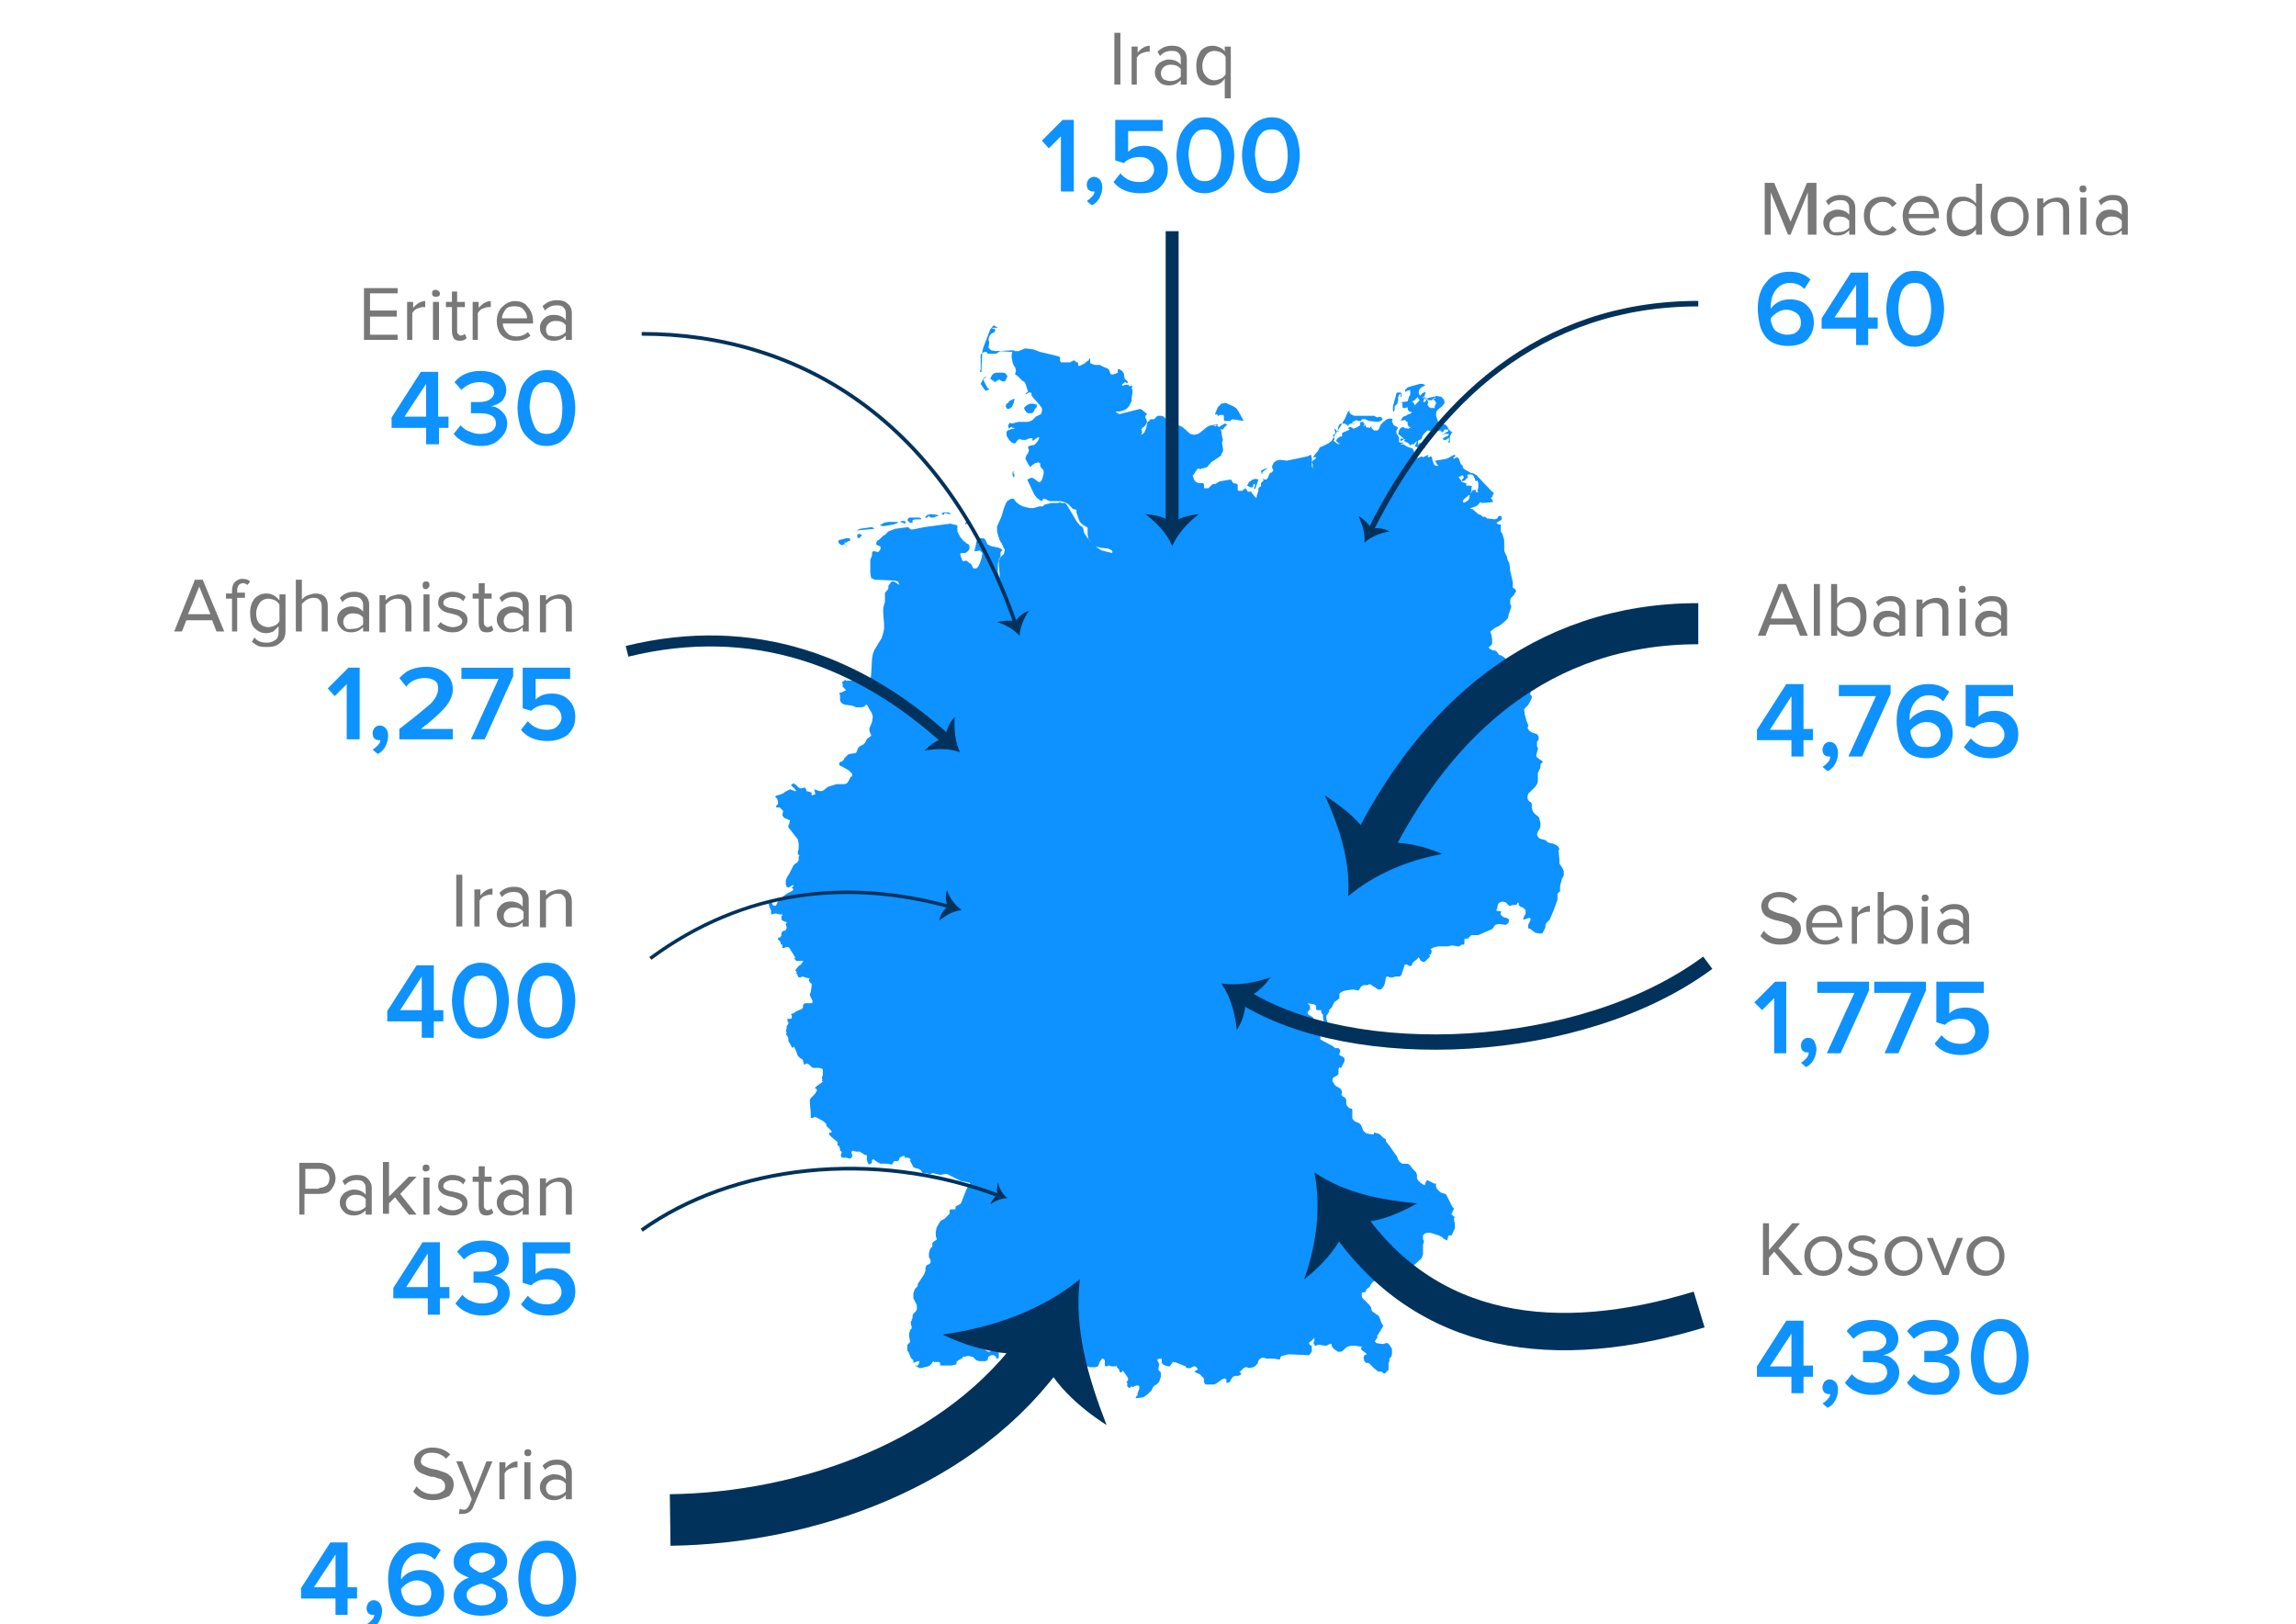 <?xml version="1.0" encoding="utf-8"?>
<!-- Generator: Adobe Illustrator 19.2.0, SVG Export Plug-In . SVG Version: 6.00 Build 0)  -->
<svg version="1.1" id="Layer_1" xmlns="http://www.w3.org/2000/svg" xmlns:xlink="http://www.w3.org/1999/xlink" x="0px" y="0px"
	 viewBox="0 0 266.2 188.3" style="enable-background:new 0 0 266.2 188.3;" xml:space="preserve">
<style type="text/css">
	.st0{fill:#0D92FF;}
	.st1{fill:#787878;}
	.st2{fill:none;stroke:#00325C;stroke-width:0.64;stroke-miterlimit:10;}
	.st3{fill:#00325C;}
	.st4{fill:none;stroke:#00325C;stroke-width:4.765;stroke-miterlimit:10;}
	.st5{fill:none;stroke:#00325C;stroke-width:1.775;stroke-miterlimit:10;}
	.st6{fill:none;stroke:#00325C;stroke-width:5.975;stroke-miterlimit:3;}
	.st7{fill:none;stroke:#00325C;stroke-width:4.33;stroke-miterlimit:10;}
	.st8{fill:none;stroke:#00325C;stroke-width:0.43;stroke-miterlimit:10;}
	.st9{fill:none;stroke:#00325C;stroke-width:0.425;stroke-miterlimit:10;}
	.st10{fill:none;stroke:#00325C;stroke-width:1.275;stroke-miterlimit:10;}
	.st11{fill:none;stroke:#00325C;stroke-width:0.4;stroke-miterlimit:10;}
	.st12{fill:none;stroke:#00325C;stroke-width:1.5;stroke-miterlimit:10;}
</style>
<g>
	<path class="st0" d="M117.6,54.6L117.6,54.6l-0.2,0.1l0,0.1l0,0.1l0,0.1l0,0.1l0.1,0.2l0.1,0l0-0.1l0-0.1l0-0.1l0-0.1l-0.1,0l0-0.1
		l0-0.1L117.6,54.6L117.6,54.6z M99.4,62.3l0.2,0.1l0.3-0.3l0-0.1l-0.2-0.1l-0.2,0l-0.1,0.1l0,0l0,0.1l0,0.2L99.4,62.3z M145,56.5
		l0.2,0l0.1-0.1l0-0.2l0.1-0.1h0.1l0,0.2l-0.1,0.3l0,0.1l0.1,0l0.1-0.2l0.3-0.9l-0.3-0.1l-0.4,0.1l-0.4,0.3l-0.2,0.4l0.2,0.1
		L145,56.5z M146.3,55l0.1-0.3l0.5-0.4l0.2-0.2l-0.1,0.1l-0.7,0.3l-0.1,0.1l0,0L146.3,55L146.3,55z M116.9,46.7l-0.2,0.1l-0.1,0.3
		l0.1,0.2l0.1,0.1l0.2,0l0.3-0.2l0.2-0.4l0.1-0.4l0-0.2l-0.6,0.3L116.9,46.7L116.9,46.7z M103.6,60.8l0.5-0.2h0l0,0l0-0.1l-1.1,0
		l-0.5,0.1l-0.5,0.3l0.4,0.1L103.6,60.8z M112.1,60.7L112.1,60.7l0.1,0.1l0,0l0.2-0.2l0.1,0h0.1l-0.2-0.2l-0.2,0l-0.2,0.1l-0.1,0.2
		v0.1L112.1,60.7L112.1,60.7z M109.5,59.5l0.2,0l0.4,0.1l0.1,0l0.1,0l-0.3-0.2l-0.2,0l-0.2,0l-0.2,0l-0.2,0.1l0,0.1l0.2,0.1
		L109.5,59.5z M101.1,61.1l-1.4,0.2l-0.4,0.2l2.1-0.2L101.1,61.1z M104.9,60.7L104.9,60.7l0.1-0.1l0-0.1l-0.1-0.1l-0.2,0l-0.2,0
		l-0.2,0.1l0.1,0L104.9,60.7z M105.5,60.6l0.3,0l0-0.3l0.3-0.1l0.7,0l0,0l0,0l0,0l0-0.1l-0.2-0.1l-0.9,0l-0.3,0l-0.1,0.1l-0.1,0.2
		L105.5,60.6L105.5,60.6z M107.5,60L107.5,60l0.2-0.2l0.2,0.2l0.3,0l0.3-0.1l0.2-0.1h0.1v-0.1l-0.9-0.1l-0.4,0.1l-0.3,0.3L107.5,60
		L107.5,60z M114.3,43.7L114.3,43.7L114.3,43.7L114.3,43.7l0.1-0.1l-0.2,0.1l-0.2,0.2l-0.3,0.6l0.2,0.3l0.2,0.3l0.2,0.2l0.3-0.1
		l0.1-0.1l-0.2-0.1L114,44l0.1-0.1L114.3,43.7z M118.9,47.6l0.1,0.2l0.2,0.1l0.4,0l0.2-0.1l0.1-0.2l0.1-0.2l0.2-0.2l0-0.1l0-0.1
		l0-0.1l0,0l-0.4-0.1l-0.4,0l-0.4,0.2l-0.3,0.3l0.1,0.1l0,0.1l0,0.1L118.9,47.6z M162.6,45.8L162.6,45.8L162.6,45.8L162.6,45.8z
		 M161.7,47.5l0-0.2l0-0.2l0.1-0.1l0.1-0.1l0.1-0.1l0.1-0.4l0-0.3l0.1-0.3l0.2-0.2V46h0.1v-0.2l0,0l0,0l0,0v-0.2l-0.1-0.1l-0.1,0
		l-0.1,0l-0.2,0l-0.1,0.1l-0.1,0.4l-0.3,1.1l0,0.4v0.2h0.1L161.7,47.5z M168.6,53.3l0.1,0.2l0.4,0.4l0.1,0.3l-0.1,0.4l-0.3,0.6
		l-0.1,0.3l0.2,0.1l0.1-0.1l0.1-0.2l0.3-0.1l0.1-0.1l0.1,0l0.1,0.2l0,0.1l-0.1,0.1l-0.1,0.1l0,0.2l0.3-0.1l0.1,0l0-0.1l0.1-0.1
		l0.1-0.1l0.1,0v-0.1l-0.1-0.2l0.1-0.1l0.2,0l0.2,0l0.2,0.1l0.1,0.2l0.1,0.2l0.1,0.3l0.2-0.1l0.1,0.3l0,0.5l-0.1,0.4l0.1,0.2
		l-0.3-0.1l0-0.1l0-0.1l0,0l0.1,0l-0.4,0l-0.1,0.1l-0.2,0.3l0-0.3l0.1-0.3l0-0.1l0.1-0.1l-0.2-0.1l-0.5,0l0,0.4l0.4,0.7l-0.1,0.5
		l-0.1,0.1l-0.3,0.2l-0.3,0.1l-0.2,0.2l-0.1,0l0.2,0.3l0.4,0.1l0.6,0l0.6-0.2l0.3-0.2l0.2-0.3l0.2,0.1l0.2,0l1.1-0.1l-0.1-0.3
		l-0.2-0.2l0.1,0l0.1-0.1l0.2-0.5l-0.2-0.1l-1.8-1.9l-0.3-0.2l-0.4-0.1l-0.7-0.4l-0.3-0.3l-0.1-0.2l-0.2-0.6l-0.1-0.2l-0.2-0.1
		l-0.2,0.1l-0.2,0.2L168.6,53.3z M97.4,63.1l0.2,0.1l0.1,0l0.1-0.1l0.1,0l0.1,0l0.1,0.2l0.1,0.1l-0.1-0.2l-0.1-0.1L98,63l-0.1,0
		v-0.1l0.2,0l0.3-0.2l0.2,0l-0.1-0.3l-0.4,0l-0.8,0.2l-0.1,0.1l0,0.2L97.4,63.1z M115.6,44.1l0.3-0.1l0.1,0.1l0.2,0.1l0.2,0l0.1,0
		l0.1-0.1l0.1-0.3l0.1-0.1v-0.1l-0.2-0.3l-0.2-0.1l-0.6,0l-0.3,0l-0.3,0.1l-0.2,0.2l-0.2,0.4l0.6,0.4L115.6,44.1z M113.6,43.1
		L113.6,43.1l0.1-0.3l0-0.3l0-0.9l0-0.1l0-0.3l0-0.1l0.1-0.1l0.3-0.2l0.1,0l0.1,0l0.1,0l0.1,0.2l0.1,0h0.7l0.2,0l0.3-0.2l0.2-0.1
		l1.3,0.1l0.3-0.2l-2.2,0.1l-0.5-0.1l-0.3-0.3l0.1-0.6l-0.1-0.3l0.1-0.4l0.2-0.3l0.4-0.2l0.1-0.2l-0.1-0.2l-0.3,0l0.1-0.1l0.6,0
		l-0.5-0.3l-0.4,0.5l-0.8,2.1l-0.1,0.4l-0.1,1.9l0,0.5L113.6,43.1z M141.1,48L141.1,48L141.1,48l0.1,0.2h0.1l0.1-0.1l0.1,0l0.3,0
		l0.1,0.1l0,0.1l0,0.4l0.1,0.1l0.3,0l0.4,0l0,0l0-0.1l0.2-0.1l1.3,0.2l-0.6-1.1l-0.2-0.3l-0.1-0.1l-0.3-0.2l-0.9-0.4l-0.5,0.1
		l-0.4,0.4l-0.3,0.7l0,0.2L141.1,48z M164,47l0-0.1l-0.1-0.2l-0.1-0.1l-0.1,0l-0.1-0.1l-0.2,0l-0.8,0.1l-0.2,0.1h0.1l0.1,0l0,0.1
		l0,0.2l0,0.1l0,0l0,0l0,0.1l0.1,0.1l0.2,0l0.3-0.1l0,0.1l0,0.1l0,0l0,0l0.1,0.2l0.1,0.1l0.3,0.1l-0.1,0.1l-0.1,0l0,0v0.1l-0.2,0
		l-0.3,0.2l-0.3,0.1l-0.1,0.1l-0.2,0.4l0.4-0.1l0.1,0l0.1,0.1l0.1,0.1l0.1,0v0.1l0,0.2l0.1,0.2l0.1,0.1l0.2,0l-0.3,0.2l-0.1,0
		l-0.1-0.1l-0.1,0.1l-0.3-0.2l-0.3,0.1l-0.2,0.3l-0.1,0.4l0.6,0.5v0.1l-0.2-0.1l-0.1,0.1l-0.1,0.1l0.1,0.1l0.1,0l0.3-0.2l0.1,0
		l-0.1,0.2l0.1,0.1l0.2,0.1l0.1,0l0.1,0.1l0.1,0.1l0.1,0.1l0.1,0l0.1-0.1l0.1,0l0.2,0l0-0.1l0,0l0.1-0.1l0.1-0.1l0.1-0.1l-0.1,0.3
		l-0.1,0.2l-0.1,0.1l0.4,0.2l0.3,0.1l0.3,0l0.2-0.1l0-0.2l-0.1-0.4l-0.1,0l-0.5,0.1l0,0h0l0,0l0,0.1l-0.1,0.1l0-0.5l0.2-0.1l0.2-0.1
		l0.1-0.3l0.1-0.2l0.5-0.5L166,50l1-0.1l0.1,0.1l0.1,0.1l0.1,0l0.1-0.2l0.1-0.1l0.1,0l0.3,0V50l-0.2,0.1l-0.6,0.4l0.2-0.1l0.2-0.1
		l0.5,0l-0.1,0.2l-0.2,0.1l-0.4,0.2v0.1l0.1,0.1h0.2l0.2-0.1l0.1-0.1h0.1l0,0.2l0,0.1l-0.1,0.1h-0.1l0.2,0.1l0.1,0l0-0.1v-0.3l0-0.3
		l0.1-0.2l0.1-0.2l0.1-0.1l-0.2-0.1l-0.2-0.2l-0.3-0.5l-0.2-0.1l-0.5-0.1l-0.2-0.1l-0.1-0.2l-0.1-0.3l-0.1-0.3l0-0.3l0.1-0.3
		l0.2-0.2l0.4-0.3l0.3-0.4l-0.1-0.4l-0.3-0.3l-0.5-0.1l-1.3,0.3l-0.4-0.1l-0.2-0.1l-0.1-0.2l-0.1-0.2l0-0.3l0.1-0.2l0.2-0.2l0.2-0.1
		l0.2-0.1v-0.1l-0.3-0.1l-0.3,0l-1.4,0.4l-0.1,0.1l-0.1,0.1l-0.1,0.1l0,0.2l0.1,0l0.1-0.1l0.4-0.1l0,0.1l0,0.2l0,0.2l0,0.1l-0.1,0.1
		l-0.1,0.3l-0.1,0.3l0,0.2l0.2,0.1l0.2-0.1l0.2-0.2l0.2-0.1l0.2-0.2l0.1-0.1l0.1-0.1l0,0.1l0.1,0.2l0.1,0.1l0,0.1L165,46l0.2,0
		l0.1,0.1l0.1,0.1l0.1,0.1l0.1,0.1l0.3,0l0.1,0l0.1-0.1l0.1-0.1l0.1-0.1l0.1,0v0.1l-0.1,0l0,0l0,0l-0.1,0v0.1l0.1,0.1l0.1,0.1
		l0.1,0.2v0.1l-0.1,0.1l0,0.1l-0.1,0.2l0.1,0.1l-0.5,0l-0.2-0.1l-0.2-0.3l0.1-0.3l-0.1-0.2l-0.2-0.2l-0.1-0.2l-0.1,0.1v0.1l0.1,0
		l0.1,0.1l0.1,0l-0.1,0.2l-0.1,0.1l-0.1,0l-0.1,0l0.1-0.3l0.1-0.1l0-0.1l0,0l-0.1,0h-0.1l0.1-0.1l0.1-0.2l0.1-0.4l-0.2,0.1l-0.2,0.1
		l-0.2,0.2l-0.1,0.2l0.1,0.3L164,47L164,47z M181.3,101.5L181.3,101.5l0-0.5l-0.1-0.3l-0.2-0.3l-0.2-0.3l0-0.1l0-0.3v0l-0.1-1.1
		l0.1-0.2l-0.1-0.2l-0.2-0.2l-0.2-0.1l-0.2-0.1l-0.5-0.1l-0.2-0.1v0l-0.2-0.2l-0.7-0.2l-0.2-0.2l-0.1-0.3l0.1-0.3l0.2-0.3l0.1-0.3
		l0-0.4l-0.1-0.4l-0.1-0.3l-0.5-0.4l-0.2-0.3l-0.1-0.4l0-0.4l-0.1-0.2l-0.2-0.1l-0.2-0.3l0-0.3l0.1-0.3l0.6-0.6l0.2-0.2l0.2-0.3
		l0.1-0.3l0-1l0.1-0.2l0.2-0.4l0-0.2l0-0.1l0-0.1l0.1-0.1l0.2-0.2l-0.7-0.5l-0.1-0.2l0.1-0.4l0.1-0.3l0-0.2l-0.1-0.2V86l0.2-0.3
		l0-0.3l-0.2-0.3l-0.3-0.1l-0.3-0.1l-0.3-0.2l-0.2-0.3l0.1-0.3l-0.2-0.5l-0.2-0.7l-0.1-0.7l0.5-0.5l0.2-0.4l0.2-0.4l0-0.2l-0.2-0.2
		l0.1-0.4l0.3-0.6l-0.3-0.3l-0.6-0.7l-0.6-0.2l-0.3-0.4l-0.2-0.1l-0.1-0.1l-0.3-0.7l-0.2-0.2l-1.1-0.8l-0.3-0.1l-0.3-0.4l-0.2-0.1
		l-0.2,0l-0.2-0.1l-0.2-0.1l-0.1-0.2l0.3-0.2l0.1-0.2l0-0.3l0-0.2l-0.1-0.6l-0.1-0.2v-0.1l0.5-0.4l0.6-0.3l0.6-0.5l0.3-0.3l0.1-0.3
		l0-0.1l0.3-0.9l0-0.2l-0.1-0.2l0-0.3l0-0.2l0.1-0.2l0.1-0.1l0.1-0.1l0.1-0.1l0.3-0.5l-0.1-0.1l0-0.1l-0.2-0.1l-0.1-0.1l0-0.2l0-0.3
		l0-0.1l-0.3-1.3l-0.1-0.9l-0.2-0.4l-0.1-0.4l-0.2-0.4l-0.1-0.3l0-0.4l0-0.6l0-0.2l-0.2-0.7l-0.2-0.3l0-0.3l0-0.5l-0.1,0l-0.2,0
		l-0.1-0.1l-0.1-0.1l0.5-0.3l0,0l0.1-0.1l0-0.3l0,0l-0.1-0.1l-0.2,0l-0.1,0.1l-0.1,0.2l-0.3,0.1l-0.8-0.1l-0.1,0l-0.2-0.2l-0.1,0
		l-0.2,0l0,0l-0.2-0.2l-0.3-0.1l-0.7-0.6l-0.1,0l-0.2-0.1l-0.1-0.2l-0.1-0.2l-0.1-0.1l-0.2,0l-0.2-0.1l-0.1-0.2l0.1-0.2l0.7-0.6
		l0.1-0.2l0.1-0.2l0-0.2l-0.1-0.1l-0.1,0l-0.1,0l-0.1,0l-0.1,0l0,0l-0.1,0l0,0l0-0.1l0-0.1l0-0.1l0-0.1l0-0.1l0-0.1l-0.1,0l-0.3-0.1
		l-0.1,0l-0.1-0.2l-0.3-0.4l-0.1-0.1l0.3-0.2l0.1-0.3l0.1-0.3l0.1-0.3v-0.1l-0.8-0.7l-0.3-0.2v-0.1l0.1,0l0.1-0.1l0-0.1l0-0.1
		l-0.3,0.1l-0.5,0.3l-0.3,0.1l-1.2,0.2v0.1l0.1,0.1l0.1,0.2l0.1,0.1v0.1l-0.2,0l-0.2-0.1l-0.1-0.2l-0.1-0.3l-0.1-0.4l-0.1-0.1
		l-0.1,0l-0.1,0.1l-0.1,0l-0.1-0.1l0.1-0.1l0-0.1L165,53l-0.2-0.1l-0.4,0.2l-0.3,0l0.1-0.1l0.2-0.1l-0.3-0.2l-0.3-0.7l-0.3-0.1
		l-0.3-0.1l-0.5-0.3l-0.3,0l0.1-0.1l0.1,0l0.1,0v-0.1h-0.4l-0.1-0.1l0-0.1v-0.2l0-0.2l-0.3-0.5l0-0.3l0.2-0.3l-0.1-0.1l-0.4-0.2
		l-0.1-0.2l-0.1-0.2l0-0.2l0.1-0.1l-0.3-0.1l-0.4,0.1l-0.4,0.3l-0.3,0.3l-0.1,0.2l-0.1,0.3l-0.1,0.1l-0.1,0.1l-0.1,0l-0.2,0l-0.1,0
		l0,0l0,0l-0.2-0.2l-0.1-0.1l0-0.1l0-0.1l-0.1,0.1l-0.1,0.1l-0.1,0l-0.1-0.1l-0.1,0.1l-0.1-0.1l-0.1-0.2l-0.1-0.2l0,0.1l0,0.1
		l-0.1,0.2l0-0.2l0.1-0.2L158,49l0.1,0v-0.1l-0.1,0l-0.1,0l-0.1,0l-0.1,0.1l0,0.1l0,0.1l0,0.1l-0.5,0.3l-0.3,0.1l-0.2-0.2v0.1
		l-0.1-0.1l-0.1,0l-0.2,0.1v0.1l0.1,0l0.1,0.1l-0.7,0.3l-0.2,0.1l0,0.1l0,0.2l0,0.1l0,0l-0.1,0l-0.1,0l-0.3,0.2l-0.1,0.1l-0.1,0.2
		l0.2,0.2l0.1,0.1l0.2,0l-0.2,0.1l-0.2-0.1l-0.4-0.3l0.1-0.1l0-0.2l-0.1-0.2l-0.1-0.2l0.2,0l0.1-0.2l0-0.2l-0.1-0.2l0.1-0.1L155,50
		l0.1,0l0.1,0l-0.1-0.3l0.1-0.3l0.1-0.2l0.2-0.1l0.4,0l0.2,0.1l0.2,0.2l0.1-0.2l0.2-0.1l0.2,0l0.2,0.1l0-0.1l0,0h0l0,0l-0.1,0
		l-0.1,0l0-0.1l0-0.1l0.1,0l0.1-0.1l0.1,0L157,49l0.1-0.2l0.1-0.1l0.3,0.1h0.2l0.1,0l0.1-0.2l0.1,0l0.3,0l0.4,0.2l1.1,0.1l0.3-0.1
		l0.2-0.2l-0.1-0.2l-0.3-0.1l-0.2,0.1l-0.4-0.2h-2.3l-0.4-0.2l-0.2-0.3h0.1v-0.1l-0.2,0.1l-0.1,0.2l-0.2,0.5l-0.4,0.7l-0.1,0.2
		l-0.6,0.9l-0.4,0.7l-0.1,0.2l-0.4,0.3l-0.8,0.4l-0.1,0l-0.1,0.1l-0.2,0.4l-0.2,0.2l-0.3,0.4l-0.1,0.2l0.1-0.1l0.1,0l0.1,0l0.1,0
		l-0.1,0.2l-0.3,0.2l-0.1,0.2l0.1,0.2l0,0.4l0.1,0.2l-0.2-0.3l0-0.4l0-0.5l-0.1-0.5l-0.4,0.2l-2.4,0.5l-0.8-0.1l-0.4,0.1l-0.3,0.2
		l-0.2,0.4l0,0l0,0.1l0,0.1v0.1l0.1,0.1l0,0.1l0,0.1l-0.1,0.1l-0.1,0.1l-0.1,0l-0.1,0.1l-0.2,0.5l-0.2,0.2l-0.1,0l-0.3-0.1v0.1h0.1
		v0.1l-0.3,0.3l0,0.1l0,0.2l0,0.1l-0.1,0l-0.1,0.1l-0.1,0.1l0,0.3l-0.1,0.3l-0.1,0.3l0,0.2h-0.1l-0.1-0.1l-0.4-0.5l0-0.1h-0.4
		l-0.1-0.1l-0.1-0.2l-0.1-0.1l-0.4,0.3l-0.1,0l-0.3,0l-0.1-0.1l0-0.2l0-0.4l-0.1-0.1l-0.4-0.1l-0.1-0.1l-0.1-0.2l-0.1-0.1l-0.1,0
		l-1.2,0.2l-0.5,0.3l-0.2,0l-0.2,0.1l-0.3,0.3l-0.1,0.1l-0.1,0l-0.2,0l-0.2,0l0-0.2l0-0.2l-0.1-0.2l-0.1,0l-0.4,0l-0.3-0.1l-0.2-0.2
		l-0.1-0.2l-0.1-0.3v-0.1l0.1-0.1l0.4-0.6l0,0l0.1-0.1l0.1,0l0.1,0.1l0.1,0l0.1-0.1l0.1,0l0.4-0.1l0.2-0.1l0.4-0.5l1.2-0.8l0-0.2
		l0.1-0.1l0.1-0.2l0-0.3l-0.1-0.5l0-0.3l0.1-0.2l-0.1-0.3l-0.1-0.7l-0.1-0.3l0.2,0.1l0.1,0l0.1-0.2l0.4-0.4l-0.3-0.1l-0.7,0.4
		l-0.2-0.2l-0.2,0.1l-0.2-0.1l0.3,0l0.2,0v-0.1l-0.8,0.1l-0.3,0.1l-0.3,0.2l-0.6,0.5l-0.3,0.2l-0.5,0.1l-0.4-0.1l-0.9-0.8l-1.6-0.7
		l-0.6-0.5l-0.2-0.1l-0.4,0l-0.1,0l-0.1,0.1l-0.1,0.1l-0.1,0.1l-0.1,0.1l-0.4,0l-0.1,0.1L133,49l-0.1,0.6l-0.2,0.5l-0.2,0.2
		l-0.2,0.1l0.1-0.2l0-0.2l0-0.1l-0.1-0.1l0.1-0.1l0-0.1l0,0l0,0l0.2-0.1l0.2-0.2l0.1-0.2l0.1-0.2l-0.1-0.3l-0.1-0.2l0-0.2l0.2-0.2
		l-0.6-0.5l-0.2-0.1l-2.4,0.6l-0.4-0.2v-0.1l0.4,0l0.4-0.1l0.4-0.2l0.3-0.3l0.1-0.2l0.1-0.2l0.1-0.2l0-0.3l0.1-0.7l0-0.3l-0.1-0.2
		l0.1-0.2l-0.1-0.1l-0.1,0l-0.1,0.1l-0.2-0.2l-0.3,0l-0.3,0.1l-0.1,0l0-0.2l0,0l0,0l0.1,0l0,0l0.2-0.2l0,0l0.1,0l0.1,0.1l0.1,0
		l0.1-0.1l-0.2-0.2l-0.1-0.1l-0.1-0.1l-0.1-0.6l-0.2-0.3l-0.3-0.2l-0.2,0l0,0.4l-0.5,0.2l-0.3,0l-0.1-0.2l-0.1-0.3l-0.2-0.2
		l-0.3-0.1l-0.2-0.1l-0.4-0.2l-0.6,0l-0.5-0.2l0-0.6l-0.1,0.1l-0.1,0.2l-0.2,0.1l-0.2,0.2l-0.6,0.3l-0.2,0L125,42l-0.2,0l-0.2-0.2
		l-0.2,0l-0.1,0.1l-0.1,0l-0.1,0.1l-0.2,0l-0.7,0L123,42l-0.1-0.2l0-0.2l0-0.2l-0.2-0.1l-2.1-0.5l-0.8-0.3l-0.8-0.1l-0.2,0l-0.7,0.3
		l-0.4,0l-0.3-0.1l-0.1,0.5l0,0.4l0.1,0.5l0.1,0.3l0.2,0.3l0.1,0.4l-0.1,0.3v0.1l0.3,0.2l0.5,0.5l0.3,0.2l0.1,0.2l0.3,0.9l-0.3,0.2
		l0.1,0.1l0.1-0.1l0.2-0.1l0.2,0l0.1,0.1l0,0.2l0.1,0.2l0.8,0.9l0.3,0.4v0.4l-0.1,0.3l-0.2,0.1l-0.4,0.2l-0.4,0.4l-0.2,0.1l-0.3,0.1
		h-1.1l-0.8,0.2l-0.2-0.1l-0.1,0.1l-0.1,0.2l0,0.2l0.1,0.2l0.2-0.2l0.1,0l0.1,0.1l0.2,0v0.1l-0.2,0l-0.3,0.1l-0.3,0.1l-0.1,0.2
		l0,0.4L117,51l0.3,0.3l0.3,0.1l0.1,0L118,51l0.2-0.1l0.4,0.1l0.3,0l0.5-0.2l0.3,0l0,0.1l0,0.1l0,0.1l0.2-0.1l0.4-0.3l0.2,0
		l-0.1,0.3l-0.2,0.3l-0.2,0.2l-0.1,0.1l-0.2,0l-0.4,0.1l-0.1,0.1v0.1l0.1,0.3l-0.1,0.3l-0.2,0.3l-0.1,0.3l0,0.1l0.2,0.4l0.3,0.5h0.1
		l0.2-0.2l0.3-0.2l0.4-0.1l0.2,0.1v0.1l0,0.2l0.1,0.2l0.2,0.2l0.1,0.2v0.3l-0.1,0.4l-0.1,0.3l-0.1,0.2l-0.2,0.1l-0.2-0.1l-0.4-0.3
		l-0.2-0.1l-0.2,0l-0.4,0.2l0.8,1.7l0.3,0.4l0.4,0.3l0.2,0.1l0.1-0.2l0.1-0.1l0.3,0.1l0.4,0.2l1.3,0l0.4,0.1l0.4,0.2l0.6,0.6
		l0.4,0.1l0,0.3l0.2,0.6l0.2,0.5l0.2,0.2l0.1,0.1l0.5,0.3l0.1,0.1l0,0.3l0,0.5l0.1,0.5l0.3,0.4l0.7,0.5l0.4,0.1l0.9,0.1l0.4,0.2
		l0.1,0.2l-0.1,0.1l-1.2-0.3l-0.6-0.4L127,63l-0.2,0l-0.2-0.1l-0.2-0.1l-0.7-1l-0.1-0.5l-0.1-0.2l-0.3-0.2l-0.4-0.5l-1-1.7l-0.2-0.3
		l-0.1-0.1l-0.3,0l-0.2,0l-0.1-0.1l-0.2,0.1l-0.8,0l-0.8,0.2l-0.2,0.2l-0.4,0l-0.7,0.2l-0.4,0l-0.8-0.2l-0.4-0.2l-0.4-0.3l-0.2-0.3
		l-0.1-0.1l-0.2,0l-0.2,0.1l-0.2,0.1l-0.2,0.2l-0.1,0.2l-0.2,0.5l-0.3,1l-0.4,0.9l-0.1,0.2l0,0.3l0,0.3l0.1,0.4l0.1,0.3l0.1,0.3
		l0.1,0.2l0.1,0.1l0.3,0.7l0.1,0.1l-0.1,0.5l-0.2,0.2l-0.2,0.2l-0.2,0.4l0,0.5l0.1,1.1l0,0.4l-0.1-0.3l-0.1-0.4l0-0.9l0.1-0.5
		l0.2-0.4L116,64l0.2-0.2v-0.1l-0.4-0.2l-0.9-0.2l-0.4-0.2l-0.1-0.2l-0.1-0.2l-0.1-0.2l-0.2-0.1l-0.4,0l-0.2,0.1l-0.1,0.1l-0.1,0.2
		l-0.1,0.6l-0.1,0.3l0,0.2l0.2,0l0.4-0.1l0.3,0.3l-0.1,0.6l-0.2,0.6l-0.2,0.4l-0.1,0.1l-0.1,0.1l-0.1,0l-0.2,0l-0.1-0.1l-0.1-0.2
		l-0.1-0.2l-0.1-0.1l-0.1,0l-0.2-0.2l-0.1-0.1l-0.2,0l-0.1,0l-0.1,0.1l-0.1-0.1l-0.1-0.2l-0.2-0.6l0.2-0.1l0.4,0l0.2-0.1l0.2-0.2
		l0.1-0.2l0-0.3l-0.1-0.2l-0.2-0.1l-0.2-0.1L112,63v-0.1l-0.3-0.2l-0.4-0.5l-0.3-0.6L111,61v-0.1l-0.8-0.2l-3,0.4l-1.5,0.3l-0.2-0.1
		l-0.1-0.1l-0.1-0.1l-1.5,0.2l-0.8,0.3l-0.4,0.4l-0.2,0.1l-0.4,0.4l-0.3,0.2l-0.1,0.2l0,0.2l0.1,0.1l0.3,0.1l0.1,0.1l0,0.2l-0.1,0.2
		l-0.1,0.1l-0.1,0.1l-0.4-0.1l-0.2,0l-0.1,0.2l0,0.3l-0.2,0.5l0,0.3l0,1.2L101,67l0.4,0.2l2.3,0.1l0.4,0.1l0.2,0.4l-0.2-0.1
		l-0.3-0.2l-0.2-0.1l-0.2,0l-0.1,0.1l-0.3,0.4L103,68l0,0.2l-0.1,0.2l-0.1,0.1l-0.1,0.1l-0.1,0.1l0,0.5l0,0.3l0,0.3l-0.1,0.3
		l-0.1,0.4l0,0.1l0,0.2l0,0.1l0,0.1l0,0.1l0.1,1.2l0,0.6l-0.1,0.5l-0.2,0.6l-0.8,1.3l-0.2,0.5l-0.1,0.6l-0.1,1.8l-0.1,0.6l-0.2,0.4
		l-0.4-0.1l-0.2-0.1l-0.5,0.1l-0.5-0.2l-1,0L98,78.8l-0.4,0.3l0.1,0.2l0,0.1l0,0.1l0,0.1l0.1,0.1l0.3,0.3l-0.6,0.3l-0.2,0l0.1,0.3
		l0,0.3l0,0.3l0.1,0.2l0.2,0.2l0.3,0.1l0.8,0.1l0.5,0.2l0.3,0l0.3,0l0.3-0.1l0.1-0.1l0.1-0.1l0.1,0l0.6,1l0.1,0.4l-0.1,0.6l-0.2,0.5
		l-0.1,0.2l0,0.3l0.1,0.3l0.1,0.2l0,0.1l-0.4,0.3l-0.1,0.1l-0.2,0.4l-0.2,0.2l-0.4,0.2l-0.2,0.2l-0.2,0.5l-0.1,0.1l-0.7,0.1
		l-0.2,0.1L98,87.8l-0.1,0.1l-0.1,0.2l-0.1,0.1l-0.1,0.1l-0.1,0l-0.1,0l-0.1,0.2l0,0.2l0.2,0.1l0.2,0.1l0.7,0.4l0.3,0.3l0.1,0.1
		l0,0.1l0,0.2l0,0l-0.1,0l-0.1,0.1l-0.2,0.4l-0.2,0.3l-0.3,0.1l-0.9,0l-1,0.3l-0.5,0.4l-0.2,0.1H95l-0.6-0.2l0.1,0.4l0,0.2l-0.4,0.1
		l0-0.3l-0.2-0.1l-0.4-0.1l0-0.1l-0.1-0.2l-0.1-0.1l-0.1,0l-0.3,0.1l-0.3-0.1l-0.3-0.3l-0.3-0.2l-0.3,0.2l0.1,0.1l0.4,0.4l0.1,0.2
		l-0.2,0l-0.2-0.1l-0.3-0.1L91,91.8l-0.1,0.1L90.7,92l-0.2,0.1l-0.4,0.1l-0.2,0.1l0,0.1l0.2,0.2l0.1,0.3l0,0.3L90,93.4l0,0.2l0.1,0
		l0.3,0l0.1,0.1l0.2,0.2l0.1,0.1l-0.1,0.5l0.2,0.3l0.7,0.3l-0.1,0.4l-0.1,0.2l0,0.2l0.7,0.9l0.4,0.5l0.1,0.5l0,0.3l0,0.3l-0.1,0.3
		l0,0.3l0.2,0.2l-0.1,0.1l0,0.4l-0.1,0.2l-0.1,0.1l-0.3,0.2l-0.1,0.1l-0.5,1l-0.2,0.3l-0.1,0.2l-0.1,0.3l0,0.4l0.1,0.3l0.2,0.1
		l0.5-0.3l0.2,0.1l-0.1,0l-0.2,0.2l0.2,0.2l-0.2,0.2l-0.6,0.3l-0.9,0.7l-0.1,0.2l-0.2,0.4l-0.1,0.1l-0.2,0l-0.1-0.1l-0.1-0.2
		l-0.1-0.1l-0.3,0.1l0.1,0.4l0.2,0.5l0,0.4l0.1,0l0.3-0.1l0.1,0l0.1,0l0.3,0.1l0.4,0l0,0.1l-0.1,0.1l0,0.1l0,0.2l0,0.1l0.1,0.1
		l0.2,0.1l0.3,0.1l0,0.1l-0.1,0.1l0,0.1l0.1,0.3l0,0.1l-0.1,0.2l-0.1,0.1l-0.2,0l-0.1,0.1l-0.1,0.2l0,0.1l0,0.1l-0.1,0.2l-0.1,0.1
		l-0.2,0l0,0.2l0.1,0.1l0.1,0.1l0.1,0.1l0,0.2l0,0l0,0l0,0l0,0v0l0,0l0,0l0.1,0.1l0.1,0l0,0.1v0l0,0.2l0,0.1l0,0l0.1,0l0.4-0.1
		l0.2,0l0.2,0.2l0.1,0.2l0.5,0.8l0,0l-0.1,0.1l0.1,0.2l0.2,0.1l0.7,0l0,0.1l-0.1,0.1l0,0l-0.1,0.1v0.1l-0.2,0.1l-0.2,0.2l-0.1,0.1
		l-0.2,0.3l0,0l0.2,0.2l-0.1,0.1l0,0.1v0l0.1,0l0.1,0h0l-0.1,0.1l0.1,0.1l0,0h0l0,0.1l0.1,0.1l0.1,0l0,0l0,0l0.1,0l0.3-0.1l0,0l0,0
		l0,0l0,0l0,0l0,0l0.2,0.1l0.4,0.1l0.2,0l-0.1,0.1l0,0l0,0.1l0,0l0,0.1l0.1,0.2l0,0l0.1,0.1l0.1,0h0l0,0l0,0v0l0,0.1l0,0.2L94,115
		l0,0l-0.1,0.2l0,0.2l0.3,0.6l0,0.2v0l-0.1,0.1l0,0l0,0l-0.3,0l-0.1,0l-0.1,0l0,0l-0.1,0l-0.1,0l-0.1,0l-0.1,0.1l0,0l-0.1,0.1l0,0.2
		l0,0.1h0l-0.2,0.2l-0.3,0.1l-0.2,0.1l-0.2,0.1l-0.1,0.1l0,0l-0.2,0.1l-0.1,0l-0.1,0.1l0,0l0.1,0.1l0,0l0,0.1l0,0.2l-0.1,0.1l0,0
		l-0.1,0l-0.2,0l0,0l-0.1,0l0,0l0,0l0,0.1l0,0.1l0,0.1l0.1,0.1l0,0.1v0l0,0l0,0.1l-0.1,0.1l-0.1,0.2l0,0.2l-0.1,0.4l0,0l0.1,0l0,0
		l0,0.1l-0.1,0.2l0.1,0.1l0.1,0.1l0.1,0.3l0,0.2l0,0.1l0.2,0.3l0.2,0.4l0.1,0.1l0.1-0.2l0.2,0.3l0.3,0.8l0.2,0.2l0.3,0.2l0.1,0.1
		l0,0.1l0.1,0.3l0,0.1l0.1,0l0.2-0.1l0.1,0l0.2,0.1l0.3,0.3l0.2,0.1l0.2,0h0.5l0.3,0.1l0,0l0.1,0.1l0,0l0,0.1l0,0l0,0.3l0,0.1l0,0.1
		l0,0.1l-0.1,0.1l0,0.1l0,0.1l0,0.1l0.1,0.1l-0.1,0l0,0l0,0.1l0.1,0.1l0,0l-0.7,0.5l-0.2,0.2l0,0.1l0.1,0l0.1,0.1l0,0.1l0,0.1
		l-0.1,0.1l-0.1,0.2l-0.3,0.3l-0.2,0.2l-0.1,0.2v0.5L94,129l0,0.5v0.1l0.1,0l0.1,0l0.2-0.1l0.1,0l0.1,0l0.9,0.5l0.2,0.2l0.1,0.1
		l0,0.1l0,0.1l0,0l0.1,0.1l0.5,0.5l0,0.1l0,0.1l-0.2,0l-0.1,0.1l0.1,0.2l0.2,0.2l0.7,0.6l0,0.1l0,0.2l0,0.1l0.1,0l0.1,0.1l0,0
		l0.1,0.3l0,0.1l0,0l0,0.1l0,0.1l0,0l0.1-0.1h0l0.1,0.2l-0.1,0.2l0,0.2l0.1,0.2l0.1,0l0.4,0l0.4,0.1l0.1,0l0.2-0.2l0-0.3l-0.1-0.2
		l0.1-0.2l0.1,0l0.4,0.1l0.3,0l0.1,0l0.6,0.4l0.2,0l0,0.5l0.1,0.4l0.2,0.2l0.3-0.2l0-0.1l0-0.1l0-0.1l0.1-0.1l0.1,0l0.4,0.3l0.2,0.1
		l0.2,0.1l0.9,0l0.3,0.1l0.1,0l0.1-0.1l0.1-0.2l0.1-0.1l0.1,0l0.2,0l0.1,0l0.1-0.1l0.1-0.2l0-0.1l0.2-0.1l0.2-0.1l0.2,0l0,0.2l0.4,0
		l0.2,0.1l0.1,0.2l-0.1,0l0,0l0,0.1l0.1,0.1l0.2,0.4l0.1,0.2l0.2,0.1l0.4,0.1l0.2,0.1l0.1,0.1l0.1,0.2l0.1,0.1l0.1,0l0.1,0l0.1,0
		l0.1,0l0.1,0l0.2,0.1l0.1,0l0.1,0l0.2-0.1l0.1,0l0.8,0.2l0.6-0.1l0.2,0l1.6,0.8l1,0.2l0.1,0.1l-0.2,0.2l-0.3,0.6l-0.5,1.3l-0.1,0.2
		l-0.1,0.1l-0.4,0.2l-0.1,0l0,0l0,0l0,0.1l0,0.1l0,0.1l-0.1,0.1l-0.1,0l-0.3,0l-0.1,0l-0.1,0.1l0,0.3l0,0.1l-0.1,0.1l-0.1,0.1
		l-0.1,0.1l-0.3,0.3l-0.2,0.1l-0.2,0.1l-0.1,0.1l-0.4,0.7l-0.1,0.5v0.5l0.1,0.3v0.1l-0.3,0.2l-0.1,0.1l-0.1,0.1l0,0.3l0,0.1
		l-0.1,0.1l-0.1,0.1l-0.1,0.2l-0.1,0.4l0,0.2l0,0.2l0.1,0.2l0.1,0.2l0,0.2l-0.1,0.2l-0.2,0.1l-0.2,0.1l-0.1,0.3l0,0.3l-0.1,0.3
		l-0.1,0.2l-0.6,0.9l-0.1,0.2l0,0.2l-0.1,0.1l-0.1,0.1l-0.1,0.1l-0.1,0.2l-0.1,0.3l0,0.6l0.4,0.8l0,0.5l-0.1,0.2l-0.3,0.3l-0.1,0.2
		l0,0.2l0,0.1l-0.1,0.2l0,0.1l-0.1,0.1l0,0.1l0,0.1l0,0l0,0l0,0.1l0.1,0.3l0,0.2l-0.1,0.1l-0.1,0.1l-0.1,0.5l0,0.2l0.1,0.5l0,0.2
		l-0.1,0.1l-0.2,0.2l0,0.1l0,0.3l0,0.2l0,0.1l0.1,0.1l0.1,0.2l0.2,0.5l0.1,0.1l0.1,0.1l0.1,0.1l0,0.1l0,0.1l0,0.1l0.5-0.2l0.2,0
		l-0.1,0.4l-0.1,0.1l-0.3,0l0.5,0.3l0.2,0l0.8-0.2l0.2-0.1l0.2-0.2l0.2-0.3l0.1,0.1l0.6,0l0.1,0.1l0,0.1l0,0.1l0,0.1h1.3l0.5-0.1
		l0.1-0.1l0-0.1l0-0.1l0.1-0.1l0.1-0.1l0.2-0.1l0.2-0.1l0.1-0.1l0-0.1l0.1,0l0.5-0.1l0.2,0l0.3,0.1l0.1,0l0.1,0.1l0.1,0.1l0.1,0.1
		l0.1,0.1l0.4,0.1l0.6,0l0.3-0.1l0-0.1l0.1-0.3l0.3-0.2l0.3,0l0.2,0.1l0.1,0.2l0.1,0.1l0.1,0l0.1-0.1l0-0.1l0-0.1l0-0.1l0-0.1l0-0.1
		l0-0.1l0-0.1l0,0l0.1,0l0,0l0,0l0,0.1l0.1,0l0.1-0.4l-0.1,0l-0.2-0.1l-0.1,0l-0.5,0.1l-0.2,0.1l-0.1,0.1l-0.1,0.1l-0.2,0l-0.2-0.1
		l-0.3-0.2l-0.1,0l-0.2-0.1l0.1-0.2l0-0.1l0-0.1l0-0.1l0.1-0.1l0.3-0.1l0.1-0.1l0.1-0.3l0-0.1l0.1-0.2l0.1,0l0.1,0l0.5-0.1l0.2-0.1
		l-0.1-0.2l0.2-0.1l0.3,0l0.2,0.1l0,0.1l0,0.2l0,0.2l0.1,0.1l0.1-0.1l0.1-0.3l0.1-0.1l0.1,0l0.1,0.1l0.1,0.2l0.1,0.1l0.1,0l0.1,0
		l0.1,0l0.1,0.2l0,0.1l-0.1,0.2l0,0.1l0,0.1l0.1,0.1l0,0.1l0,0.1l0.5,0l-0.1-0.1l0.1-0.3l0.3,0l0.3,0.2l0.3,0.2l-0.2,0v0.1l0.2,0.2
		l0.3,0.2l0.2,0.1l0.4,0l0.4-0.1l0.2-0.2l0.2-0.1l1.1,0.1h0.6l0.1,0.2h0.4l0.4,0.1l2.8,1.7l0.6,0.2l0.6,0l0.3-0.1l0.1-0.2l0.1-0.3
		l0.2-0.3l0.1-0.1l0.1,0l0.1,0.1l0.1,0.1l0,0.2l0,0.2l0,0.2l0.2,0.1l0.1,0l0.1-0.1l0.1,0l0.3,0.1l0.3,0l0.2,0l0.1-0.1l0,0.2l0.1,0.1
		l0.1,0.1l0.1,0.2v0l0,0l0,0.1l0.1,0.1l0.1,0l0.1-0.1l0.1-0.1l0.5,0.7l0.1,0.2l0,0.2l-0.2,0.2l0.1,0.1l0,0.2l0,0.2l0.1,0.1l0.1,0.1
		l0.1,0l0.1-0.1l0.1-0.1l0,0l0.1,0.1h0.1l0,0l0.1-0.1l0.4-0.1l0.2,0.1l0,0.3l-0.2,0.5l0,0.1l0,0.1l0,0.1l0,0l-0.1,0l0,0l-0.1,0.2
		l0,0.1l0,0l0.8-0.1l0.2-0.1l0.4-0.3l0.2-0.2l0.2-0.2l0.2-0.4l0.1-0.1l0.1-0.1l0.2-0.1l0.1-0.1l0.2-0.2l0.1-0.3l0.1-0.3v-0.3l0-0.2
		l-0.1-0.1l-0.1-0.1l-0.1-0.1l0.1-0.6l0-0.1l-0.1-0.2l-0.1-0.2l0-0.1l0.2-0.1l0.2,0l0.1,0l0,0l0,0.1l0,0.1l0,0.1l0,0.1l0,0.1
		l0.1,0.1l0.1,0.1l0.2,0.1l0.4,0.1l0.1,0l0.1-0.1l0.2-0.3l0.1-0.1l0.2,0l1.3,0.5l0,0l0,0.1l0.1,0.1l0.1,0l0.3,0l0.4-0.2l0.1,0l0.1,0
		l0.1,0.1l0.2,0.2l-0.1,0.1l-0.3,0.2l0.1,0.1l0.5,0.2l0.5,0.5l0,0.1l0,0.1l0,0.1l0,0.1l0,0l0.1,0.2l0.1,0.1l1,0l0.2-0.1l0.7-0.5
		l0.3-0.1l0.2,0.1l0,0.4l0.2,0l0.2-0.1l0.1-0.2l0.1-0.2l0.2-0.2l0.2-0.1l0.4,0l0.2-0.1l0.1-0.1l0-0.1l-0.1-0.1l-0.1,0l0.5-0.5
		l0.2-0.1l0.2,0l0.2,0.1l0.5-0.1l0.2-0.1l0.2-0.2l0.1-0.1l0.1-0.3l0.1-0.2l0.3-0.2l0,0l0.2,0l0.4,0.1l0.8,0l0.6,0.1l0.1,0l0.1-0.3
		l0.1-0.1l0.8-0.2l2.3,0.1l0.1,0l0.3-0.4l0-0.1l0-0.1l0-0.4l0-0.1l-0.1,0l-0.1-0.1l-0.1-0.1l0-0.1l0-0.1l0.2-0.1l0.2-0.2l0.1-0.1
		l0.1-0.1l0,0l0,0.1l0,0.2l0,0.1l-0.1,0.1l0,0.1l0.1,0.2l0.1,0.1l0.1,0l0.2-0.1l0.2,0l0.6,0.1l0.2,0l0.4-0.2l0.2,0l0,0.1l0.1,0.3
		l0.1,0.1l0.1,0.1l0.3,0.2l0.1,0.1l0.2,0l0.2,0l0.2-0.1l0.4-0.4l0.2-0.1l0.4-0.1h0.4l0.6,0.1l0.2,0l-0.1,0.3l0.2,0.2l0.3,0.2
		l0.2,0.2l-0.3,0.1l-0.1,0.3l0.1,0.4l0.2,0.2l0.2,0l0.1,0l0.1,0.1l0.5,0.5l0.5,0.4l0.1,0l0.1,0l0.1,0l0.1,0l0.1,0.1l0.1,0.1l0.1,0
		l0.1,0l0.1-0.1l0.3-0.3l0-0.1l0-0.1l0-0.1l0-0.1l0-0.1v-0.3l0,0l0.1-0.2l0,0l0,0l0-0.3l0,0l0.2-0.2l0,0l0.1-0.3l0,0l0-0.2l0-0.2
		l0-0.2l-0.1-0.2l-0.2-0.3l-0.1-0.1l-0.1-0.1l-0.2,0l-0.3,0.1l-0.2,0l-0.6-0.1l-0.2-0.2l0.2-0.3l0,0l0.1-0.1l0-0.1l0-0.1l0-0.1
		l0.1-0.1l0.6-1l0,0l-0.2-0.3l-0.3-0.8l-0.2-0.2l-0.1,0l-0.2-0.2l-0.2-0.1l-0.1-0.1l-0.1-0.2l0-0.2l-0.2-0.3l-0.7-0.7l-0.1-0.1
		l-0.1-0.2l0-0.2l0-0.2l0.1-0.1l0.1,0l0.1,0l0.1,0l0.1-0.2l0-0.1l0.4-0.3l0.1-0.2l0.2-0.3l0.1-0.1l0.2-0.1l0.6-0.1l0,0l0.2-0.1
		l0.3-0.2l0.4-0.4l0.2-0.1l1-0.4l1.4-0.2l0.3-0.2l1-0.9l0.1-0.2l0.1-0.3l0-0.1l0-0.1l0-0.1l0-0.2l0-0.4l0-0.1l0-0.1l0.1-0.3l0-0.1
		l0-0.1l-0.1-0.1l0-0.3l0-0.1l0-0.1l0.1-0.1l0.1-0.1l0.3-0.1l0.3,0l1,0.3l0.2,0.1l0.2,0.1l0.2,0.2l0.4,0.2l0,0l0.1-0.4l0.1-0.2l0,0
		l0.2,0l0.1,0l0.1-0.1l0-0.1l0.2-0.4l0.1-0.2l0-0.2l0-0.3l-0.1-0.5l0-0.2l0.1-0.1l-0.1-0.1l-0.1,0l-0.1-0.2l-0.1,0l0-0.1l0.3-0.6
		l-0.2-0.2l-0.5-1l-0.2-0.4l-0.1-0.1l-0.4-0.1l-0.2-0.1l-0.2-0.2l-0.2-0.2l-0.1-0.3l0-0.3l-0.2,0l-0.2-0.1l-0.2-0.1l-0.2-0.1
		l-0.2-0.1l-0.1,0.1l-0.1,0.2l-0.1,0.3l-0.2-0.1l-0.3-0.2l-0.3-0.3l-0.1-0.2l0-0.4l-0.1-0.3l-0.4-0.4l-0.3-0.4l-0.1-0.1l-0.2-0.1
		l-0.6,0l-0.3-0.2l-0.2-0.3l-0.1-0.3l-0.9-1.3l-0.1-0.1h0v0l-0.3-0.4l0-0.1l0-0.1l-0.1-0.1l-0.2-0.1l-0.3-0.3l-0.1-0.1l-0.2-0.1
		l-0.4-0.1l-0.1,0l0,0.2l-0.2,0l-0.6-0.1l-0.2-0.1l-0.2-0.2l-0.3-0.7l-0.2-0.2l-0.5-0.2l-0.2-0.2l-0.1-0.2l0-0.2l0-0.5l0-0.3
		l-0.1-0.1l-0.1,0l-0.1,0l-0.1-0.1l-0.1-0.1l-0.1-0.1l-0.1-0.2l0-0.2l0-0.3l-0.1-0.2l-0.1-0.1l-0.2-0.1l-0.1-0.1l0,0l0-0.1l-0.1,0
		l0,0l0.1-0.2l0-0.2l-0.1-0.2l-0.1-0.1l-0.3-0.2l-0.2-0.1l-0.1-0.1l-0.2-0.3l-0.1-0.2l0-0.2l0.1-0.2l0.4-0.2l0.2-0.2l0-0.3l0-0.3
		l0.1-0.2l0.2,0.1l0.1-0.2l0.2-0.4l0.1-0.2l0-0.3l-0.1-0.1l-0.1-0.1l-0.4-0.2l0-0.2l0.1-0.2l0-0.2l-0.2-0.2l-0.4,0l-0.2-0.2h0
		l-1.5-0.8l0-0.1l0-0.1l0-0.2l-0.1-0.2l-0.1-0.1l-0.2-0.1l-0.1-0.1l-0.1-0.2l0-0.2l0.1-0.4l0-0.2l-0.1-0.2l-0.1-0.2l-0.2-0.3
		l-0.5-0.3l-0.1-0.2l0.1-0.2l0.1-0.1l0.1-0.1l0-0.2l0-0.2l-0.1-0.1l-0.2-0.2l0.7,0.1l0.2,0.1l0.1,0.1l0,0.3l0,0.1l0.1,0.1l0.1,0
		l0.3,0l0.1,0l0,0.1l0,0.1l0,0.1l0,0l0,0l0,0l0,0l0,0l0,0l0,0l0,0l0.2,0.2l0,0.1l0,0.1l0,0.1l0,0.1l0.1,0.4l0.1,0.2l0.2,0l0.1-0.1
		v-0.1l-0.1-0.2l0-0.2l0-0.3l0.1-0.1l0.2-0.3l0-0.2l0.1-0.1l0.1-0.1l0.1-0.1l0.3-0.6l0.1-0.1l0.3-0.2l0.1-0.1l0,0l0.1,0l0,0l0-0.1
		l0-0.1l0-0.1v0l0-0.1l0-0.1l0-0.1l0.1-0.1l0.3-0.2l0.4-0.1l0.8-0.1l0.5,0.1l0.1,0l0.1-0.1l0.2-0.3l0.1-0.1l0.2-0.1l0.2,0l0.2,0
		l0.1,0l0.1-0.1l0.1,0l0.1,0l0.9,0.6l0.3,0l0.3-0.3l0.1-0.2l0.1-0.3l0.1-0.6l0.1-0.1l0.1,0l0.1,0l0.1,0.1l0.1,0l0.1,0l0.1,0l0.1,0
		l0,0l0.3-0.1l0.5,0l0.2-0.2l0.1-0.3l0.3-0.9l0.2,0l0.2,0.1l0.2,0.1l0.2-0.1l0.1-0.3l0.1-0.1l0.4-0.3l0.1-0.1l0-0.1l0,0l0.1,0
		l0.1,0.1l0.1,0.2l0.1,0.1l0.2,0.1l0.2,0l0.2-0.2l0.2-0.2l0.1-0.1l0.1-0.1l0-0.1l-0.1-0.1l0.2-0.1l0.1-0.2l0-0.2l-0.1-0.2l0.4-0.2
		l0.5-0.1l0.9,0l0.2,0l0.4-0.1l0.2,0l0.5,0.1l0.2,0l0.3-0.2l0.1,0l0.1,0l0.1-0.1l0-0.1l0-0.1l0-0.1l0-0.2l0.1-0.1l0.1,0l0.1,0l0.1,0
		l0.1-0.1l0.2-0.2l0.1-0.1l0.2,0l0.4,0l0.2,0l1.6-0.7l0.1-0.1l0.2-0.3l0.1-0.1l0.4-0.1l0.8,0.1l0.3-0.2l0.1-0.4l-0.3-0.2l-0.4-0.1
		l-0.3-0.3l0-0.2l0.1-0.1l0,0l-0.2-0.1l-0.3,0l-0.1-0.1l0.1-0.2l0.1-0.5l0.2-0.2l0.3-0.1l0.4,0.1l0.1,0.1l0.1,0.1l0.1,0.1l0.1,0.1
		l0.1,0l0.3-0.1l0.4,0l0.1-0.1l0.1-0.2l0.1,0.1l0,0.1l0,0.1l0.1,0.1l0.1,0.1l0.3,0.1l0.1,0.1l0.1,0.1l0.1,0.1l0,0.2l0,0.2l-0.1,0.2
		l-0.1,0.2l-0.1,0.2l0.1,0.1l0.6-0.2l0.1,0l0.1,0.2l-0.1,0.2l-0.2,0.4l0,0.3l0,0.1l0.3,0.1l0.1,0.1l0.4,0.3l0.4,0.1l0.2,0l0.2,0
		l0.1-0.1l0.1-0.2l0.2-0.4l0-0.3l0.1-0.2l0.4-0.4l0.5-1.2l0.4-1.1l0-0.2v-0.3l0-0.2l0.1-0.1l0.1-0.1l0.1-0.1l0-0.2l0-0.4l0.1-0.4
		l0.1-0.4L181.3,101.5L181.3,101.5z"/>
	<g>
		<path class="st1" d="M210.3,27.2h-0.7v-4.9l-2,4.9h-0.3l-2-4.9v4.9h-0.7v-6h1.1l1.9,4.5l1.9-4.5h1.1V27.2z"/>
		<path class="st1" d="M215.1,27.2h-0.7v-0.5c-0.4,0.4-0.8,0.6-1.4,0.6c-0.4,0-0.8-0.1-1.1-0.4c-0.3-0.3-0.5-0.6-0.5-1.1
			c0-0.5,0.2-0.8,0.5-1.1c0.3-0.2,0.7-0.4,1.1-0.4c0.6,0,1.1,0.2,1.4,0.6v-0.8c0-0.3-0.1-0.5-0.3-0.7s-0.5-0.2-0.8-0.2
			c-0.5,0-1,0.2-1.3,0.6l-0.3-0.5c0.5-0.5,1-0.7,1.7-0.7c0.5,0,0.9,0.1,1.2,0.4c0.3,0.2,0.5,0.6,0.5,1.1V27.2z M213.2,26.9
			c0.5,0,0.9-0.2,1.2-0.5v-0.8c-0.3-0.4-0.7-0.5-1.2-0.5c-0.3,0-0.6,0.1-0.8,0.3s-0.3,0.4-0.3,0.7c0,0.3,0.1,0.5,0.3,0.7
			S212.9,26.9,213.2,26.9z"/>
		<path class="st1" d="M218.3,27.3c-0.6,0-1.2-0.2-1.6-0.7c-0.4-0.4-0.6-1-0.6-1.6c0-0.7,0.2-1.2,0.6-1.6c0.4-0.4,0.9-0.6,1.6-0.6
			c0.7,0,1.2,0.3,1.6,0.8l-0.5,0.4c-0.3-0.4-0.6-0.6-1.1-0.6c-0.5,0-0.8,0.2-1.1,0.5c-0.3,0.3-0.4,0.7-0.4,1.2
			c0,0.5,0.1,0.9,0.4,1.2c0.3,0.3,0.6,0.5,1.1,0.5s0.8-0.2,1.1-0.6l0.5,0.4C219.5,27.1,219,27.3,218.3,27.3z"/>
		<path class="st1" d="M222.8,27.3c-0.6,0-1.2-0.2-1.6-0.6c-0.4-0.4-0.6-1-0.6-1.7c0-0.6,0.2-1.2,0.6-1.6c0.4-0.4,0.9-0.7,1.5-0.7
			c0.6,0,1.2,0.2,1.5,0.7c0.4,0.4,0.6,1,0.6,1.7v0.2h-3.5c0,0.4,0.2,0.8,0.5,1.1c0.3,0.3,0.6,0.4,1.1,0.4c0.5,0,1-0.2,1.3-0.5
			l0.3,0.4C224.1,27.1,223.5,27.3,222.8,27.3z M224.2,24.8c0-0.4-0.1-0.7-0.4-1c-0.2-0.3-0.6-0.4-1.1-0.4c-0.4,0-0.8,0.1-1,0.4
			c-0.2,0.3-0.4,0.6-0.4,1H224.2z"/>
		<path class="st1" d="M229.8,27.2h-0.7v-0.6c-0.4,0.5-0.9,0.8-1.5,0.8c-0.6,0-1-0.2-1.4-0.6s-0.5-1-0.5-1.7c0-0.7,0.2-1.2,0.5-1.7
			s0.8-0.6,1.4-0.6c0.6,0,1.1,0.3,1.5,0.8v-2.3h0.7V27.2z M227.8,26.7c0.3,0,0.5-0.1,0.8-0.2c0.2-0.1,0.4-0.3,0.5-0.5v-2
			c-0.1-0.2-0.3-0.4-0.6-0.5c-0.2-0.1-0.5-0.2-0.8-0.2c-0.4,0-0.8,0.2-1,0.5c-0.3,0.3-0.4,0.7-0.4,1.2s0.1,0.9,0.4,1.2
			C227,26.6,227.4,26.7,227.8,26.7z"/>
		<path class="st1" d="M234.6,26.7c-0.4,0.4-0.9,0.7-1.6,0.7c-0.6,0-1.2-0.2-1.6-0.7c-0.4-0.4-0.6-1-0.6-1.6c0-0.6,0.2-1.2,0.6-1.6
			c0.4-0.4,0.9-0.7,1.6-0.7c0.6,0,1.2,0.2,1.6,0.7c0.4,0.4,0.6,1,0.6,1.6C235.2,25.7,235,26.3,234.6,26.7z M232,26.3
			c0.3,0.3,0.6,0.5,1.1,0.5c0.4,0,0.8-0.2,1.1-0.5s0.4-0.7,0.4-1.2c0-0.5-0.1-0.9-0.4-1.2s-0.6-0.5-1.1-0.5c-0.4,0-0.8,0.2-1.1,0.5
			c-0.3,0.3-0.4,0.7-0.4,1.2C231.6,25.5,231.7,25.9,232,26.3z"/>
		<path class="st1" d="M239.9,27.2h-0.7v-2.8c0-0.4-0.1-0.6-0.3-0.8c-0.2-0.2-0.4-0.2-0.7-0.2c-0.3,0-0.5,0.1-0.7,0.2
			c-0.2,0.1-0.4,0.3-0.6,0.5v3.2h-0.7v-4.3h0.7v0.6c0.2-0.2,0.4-0.4,0.7-0.5c0.3-0.1,0.6-0.2,0.9-0.2c0.9,0,1.4,0.5,1.4,1.4V27.2z"
			/>
		<path class="st1" d="M241.5,22.3c-0.1,0-0.2,0-0.3-0.1c-0.1-0.1-0.1-0.2-0.1-0.3s0-0.2,0.1-0.3c0.1-0.1,0.2-0.1,0.3-0.1
			c0.1,0,0.2,0,0.3,0.1s0.1,0.2,0.1,0.3s0,0.2-0.1,0.3S241.7,22.3,241.5,22.3z M241.9,27.2h-0.7v-4.3h0.7V27.2z"/>
		<path class="st1" d="M246.6,27.2H246v-0.5c-0.4,0.4-0.8,0.6-1.4,0.6c-0.4,0-0.8-0.1-1.1-0.4s-0.5-0.6-0.5-1.1
			c0-0.5,0.2-0.8,0.5-1.1s0.7-0.4,1.1-0.4c0.6,0,1.1,0.2,1.4,0.6v-0.8c0-0.3-0.1-0.5-0.3-0.7c-0.2-0.2-0.5-0.2-0.8-0.2
			c-0.5,0-1,0.2-1.3,0.6l-0.3-0.5c0.5-0.5,1-0.7,1.7-0.7c0.5,0,0.9,0.1,1.2,0.4c0.3,0.2,0.5,0.6,0.5,1.1V27.2z M244.8,26.9
			c0.5,0,0.9-0.2,1.2-0.5v-0.8c-0.3-0.4-0.7-0.5-1.2-0.5c-0.3,0-0.6,0.1-0.8,0.3c-0.2,0.2-0.3,0.4-0.3,0.7c0,0.3,0.1,0.5,0.3,0.7
			C244.2,26.8,244.5,26.9,244.8,26.9z"/>
	</g>
	<g>
		<path class="st1" d="M209.6,73.7h-0.9l-0.5-1.3h-3l-0.5,1.3h-0.9l2.4-6h0.9L209.6,73.7z M207.9,71.7l-1.3-3.2l-1.3,3.2H207.9z"/>
		<path class="st1" d="M211,73.7h-0.7v-6h0.7V73.7z"/>
		<path class="st1" d="M213,73.7h-0.7v-6h0.7V70c0.4-0.5,0.9-0.8,1.5-0.8c0.6,0,1,0.2,1.4,0.6s0.5,1,0.5,1.7c0,0.7-0.2,1.2-0.5,1.7
			c-0.4,0.4-0.8,0.6-1.4,0.6c-0.6,0-1.1-0.3-1.5-0.8V73.7z M213,72.5c0.1,0.2,0.3,0.4,0.5,0.5s0.5,0.2,0.8,0.2c0.4,0,0.8-0.2,1-0.5
			c0.3-0.3,0.4-0.7,0.4-1.2s-0.1-0.9-0.4-1.2c-0.3-0.3-0.6-0.5-1-0.5c-0.3,0-0.5,0.1-0.8,0.2c-0.2,0.1-0.4,0.3-0.5,0.5V72.5z"/>
		<path class="st1" d="M220.9,73.7h-0.7v-0.5c-0.4,0.4-0.8,0.6-1.4,0.6c-0.4,0-0.8-0.1-1.1-0.4c-0.3-0.3-0.5-0.6-0.5-1.1
			c0-0.5,0.2-0.8,0.5-1.1s0.7-0.4,1.1-0.4c0.6,0,1.1,0.2,1.4,0.6v-0.8c0-0.3-0.1-0.5-0.3-0.7s-0.5-0.2-0.8-0.2c-0.5,0-1,0.2-1.3,0.6
			l-0.3-0.5c0.5-0.5,1-0.7,1.7-0.7c0.5,0,0.9,0.1,1.2,0.4c0.3,0.2,0.5,0.6,0.5,1.1V73.7z M219,73.3c0.5,0,0.9-0.2,1.2-0.5V72
			c-0.3-0.4-0.7-0.5-1.2-0.5c-0.3,0-0.6,0.1-0.8,0.3c-0.2,0.2-0.3,0.4-0.3,0.7c0,0.3,0.1,0.5,0.3,0.7
			C218.5,73.2,218.7,73.3,219,73.3z"/>
		<path class="st1" d="M225.9,73.7h-0.7v-2.8c0-0.4-0.1-0.6-0.3-0.8c-0.2-0.2-0.4-0.2-0.7-0.2c-0.3,0-0.5,0.1-0.7,0.2
			c-0.2,0.1-0.4,0.3-0.6,0.5v3.2h-0.7v-4.3h0.7V70c0.2-0.2,0.4-0.4,0.7-0.5c0.3-0.1,0.6-0.2,0.9-0.2c0.9,0,1.4,0.5,1.4,1.4V73.7z"/>
		<path class="st1" d="M227.5,68.7c-0.1,0-0.2,0-0.3-0.1c-0.1-0.1-0.1-0.2-0.1-0.3s0-0.2,0.1-0.3c0.1-0.1,0.2-0.1,0.3-0.1
			c0.1,0,0.2,0,0.3,0.1s0.1,0.2,0.1,0.3s0,0.2-0.1,0.3S227.7,68.7,227.5,68.7z M227.9,73.7h-0.7v-4.3h0.7V73.7z"/>
		<path class="st1" d="M232.6,73.7H232v-0.5c-0.4,0.4-0.8,0.6-1.4,0.6c-0.4,0-0.8-0.1-1.1-0.4s-0.5-0.6-0.5-1.1
			c0-0.5,0.2-0.8,0.5-1.1s0.7-0.4,1.1-0.4c0.6,0,1.1,0.2,1.4,0.6v-0.8c0-0.3-0.1-0.5-0.3-0.7c-0.2-0.2-0.5-0.2-0.8-0.2
			c-0.5,0-1,0.2-1.3,0.6l-0.3-0.5c0.5-0.5,1-0.7,1.7-0.7c0.5,0,0.9,0.1,1.2,0.4c0.3,0.2,0.5,0.6,0.5,1.1V73.7z M230.8,73.3
			c0.5,0,0.9-0.2,1.2-0.5V72c-0.3-0.4-0.7-0.5-1.2-0.5c-0.3,0-0.6,0.1-0.8,0.3c-0.2,0.2-0.3,0.4-0.3,0.7c0,0.3,0.1,0.5,0.3,0.7
			C230.2,73.2,230.4,73.3,230.8,73.3z"/>
	</g>
	<g>
		<path class="st1" d="M206.4,109.5c-1,0-1.7-0.3-2.3-1l0.4-0.6c0.5,0.6,1.1,0.9,1.9,0.9c0.5,0,0.8-0.1,1.1-0.3
			c0.2-0.2,0.3-0.4,0.3-0.7c0-0.2-0.1-0.4-0.2-0.5c-0.1-0.1-0.3-0.3-0.5-0.3s-0.4-0.2-0.7-0.2c-0.3-0.1-0.5-0.1-0.8-0.2
			c-0.3-0.1-0.5-0.2-0.7-0.3s-0.4-0.3-0.5-0.5s-0.2-0.5-0.2-0.7c0-0.5,0.2-0.9,0.6-1.2c0.4-0.3,0.9-0.5,1.5-0.5
			c0.9,0,1.6,0.3,2.1,0.8l-0.5,0.5c-0.4-0.5-1-0.7-1.7-0.7c-0.4,0-0.7,0.1-0.9,0.3c-0.2,0.2-0.3,0.4-0.3,0.7c0,0.2,0.1,0.4,0.3,0.5
			c0.2,0.1,0.4,0.2,0.7,0.3c0.3,0.1,0.5,0.1,0.9,0.2c0.3,0.1,0.6,0.2,0.9,0.3c0.3,0.1,0.5,0.3,0.7,0.5c0.2,0.2,0.3,0.5,0.3,0.9
			c0,0.5-0.2,0.9-0.5,1.3C207.7,109.4,207.1,109.5,206.4,109.5z"/>
		<path class="st1" d="M211.6,109.5c-0.6,0-1.2-0.2-1.6-0.6c-0.4-0.4-0.6-1-0.6-1.7c0-0.6,0.2-1.2,0.6-1.6s0.9-0.7,1.5-0.7
			c0.6,0,1.2,0.2,1.5,0.7s0.6,1,0.6,1.7v0.2h-3.5c0,0.4,0.2,0.8,0.5,1.1c0.3,0.3,0.6,0.4,1.1,0.4c0.5,0,1-0.2,1.3-0.5l0.3,0.4
			C212.9,109.3,212.3,109.5,211.6,109.5z M213,107c0-0.4-0.1-0.7-0.4-1s-0.6-0.4-1.1-0.4c-0.4,0-0.8,0.1-1,0.4
			c-0.2,0.3-0.4,0.6-0.4,1H213z"/>
		<path class="st1" d="M215.4,109.4h-0.7v-4.3h0.7v0.7c0.4-0.5,0.9-0.8,1.4-0.8v0.7c-0.1,0-0.2,0-0.3,0c-0.2,0-0.4,0.1-0.7,0.2
			s-0.4,0.3-0.5,0.5V109.4z"/>
		<path class="st1" d="M218.4,109.4h-0.7v-6h0.7v2.3c0.4-0.5,0.9-0.8,1.5-0.8c0.6,0,1,0.2,1.4,0.6c0.4,0.4,0.5,1,0.5,1.7
			c0,0.7-0.2,1.2-0.5,1.7c-0.4,0.4-0.8,0.6-1.4,0.6c-0.6,0-1.1-0.3-1.5-0.8V109.4z M218.4,108.2c0.1,0.2,0.3,0.4,0.5,0.5
			c0.2,0.1,0.5,0.2,0.8,0.2c0.4,0,0.8-0.2,1-0.5c0.3-0.3,0.4-0.7,0.4-1.2s-0.1-0.9-0.4-1.2s-0.6-0.5-1-0.5c-0.3,0-0.5,0.1-0.8,0.2
			c-0.2,0.1-0.4,0.3-0.5,0.5V108.2z"/>
		<path class="st1" d="M223.2,104.5c-0.1,0-0.2,0-0.3-0.1c-0.1-0.1-0.1-0.2-0.1-0.3c0-0.1,0-0.2,0.1-0.3c0.1-0.1,0.2-0.1,0.3-0.1
			c0.1,0,0.2,0,0.3,0.1c0.1,0.1,0.1,0.2,0.1,0.3c0,0.1,0,0.2-0.1,0.3C223.4,104.4,223.3,104.5,223.2,104.5z M223.5,109.4h-0.7v-4.3
			h0.7V109.4z"/>
		<path class="st1" d="M228.3,109.4h-0.7v-0.5c-0.4,0.4-0.8,0.6-1.4,0.6c-0.4,0-0.8-0.1-1.1-0.4c-0.3-0.3-0.5-0.6-0.5-1.1
			c0-0.5,0.2-0.8,0.5-1.1c0.3-0.2,0.7-0.4,1.1-0.4c0.6,0,1.1,0.2,1.4,0.6v-0.8c0-0.3-0.1-0.5-0.3-0.7s-0.5-0.2-0.8-0.2
			c-0.5,0-1,0.2-1.3,0.6l-0.3-0.5c0.5-0.5,1-0.7,1.7-0.7c0.5,0,0.9,0.1,1.2,0.4c0.3,0.2,0.5,0.6,0.5,1.1V109.4z M226.4,109
			c0.5,0,0.9-0.2,1.2-0.5v-0.8c-0.3-0.4-0.7-0.5-1.2-0.5c-0.3,0-0.6,0.1-0.8,0.3c-0.2,0.2-0.3,0.4-0.3,0.7c0,0.3,0.1,0.5,0.3,0.7
			C225.9,109,226.1,109,226.4,109z"/>
	</g>
	<g>
		<path class="st1" d="M209,147.8H208l-2.3-2.7l-0.6,0.7v2h-0.7v-6h0.7v3.1l2.7-3.1h0.9l-2.5,2.9L209,147.8z"/>
		<path class="st1" d="M213,147.2c-0.4,0.4-0.9,0.7-1.6,0.7c-0.6,0-1.2-0.2-1.6-0.7c-0.4-0.4-0.6-1-0.6-1.6c0-0.6,0.2-1.2,0.6-1.6
			c0.4-0.4,0.9-0.7,1.6-0.7c0.6,0,1.2,0.2,1.6,0.7c0.4,0.4,0.6,1,0.6,1.6C213.5,146.2,213.3,146.8,213,147.2z M210.3,146.8
			c0.3,0.3,0.6,0.5,1.1,0.5s0.8-0.2,1.1-0.5s0.4-0.7,0.4-1.2c0-0.5-0.1-0.9-0.4-1.2s-0.6-0.5-1.1-0.5s-0.8,0.2-1.1,0.5
			c-0.3,0.3-0.4,0.7-0.4,1.2C209.9,146.1,210.1,146.4,210.3,146.8z"/>
		<path class="st1" d="M216,147.9c-0.7,0-1.3-0.2-1.8-0.7l0.4-0.5c0.2,0.2,0.4,0.3,0.6,0.4c0.3,0.1,0.5,0.2,0.8,0.2
			c0.3,0,0.6-0.1,0.8-0.2c0.2-0.1,0.3-0.3,0.3-0.5c0-0.2-0.1-0.3-0.3-0.5s-0.4-0.2-0.7-0.3c-0.3-0.1-0.5-0.1-0.8-0.2
			c-0.3-0.1-0.5-0.2-0.7-0.4c-0.2-0.2-0.3-0.4-0.3-0.7c0-0.4,0.1-0.7,0.4-0.9c0.3-0.2,0.7-0.4,1.2-0.4c0.7,0,1.2,0.2,1.6,0.6
			l-0.3,0.5c-0.3-0.4-0.7-0.5-1.3-0.5c-0.3,0-0.5,0.1-0.7,0.2s-0.3,0.3-0.3,0.5c0,0.2,0.1,0.3,0.3,0.4c0.2,0.1,0.4,0.2,0.7,0.2
			c0.3,0.1,0.5,0.1,0.8,0.2s0.5,0.2,0.7,0.4s0.3,0.4,0.3,0.8c0,0.4-0.2,0.7-0.5,0.9C217,147.7,216.6,147.9,216,147.9z"/>
		<path class="st1" d="M222.3,147.2c-0.4,0.4-0.9,0.7-1.6,0.7s-1.2-0.2-1.6-0.7c-0.4-0.4-0.6-1-0.6-1.6c0-0.6,0.2-1.2,0.6-1.6
			c0.4-0.4,0.9-0.7,1.6-0.7s1.2,0.2,1.6,0.7c0.4,0.4,0.6,1,0.6,1.6C222.9,146.2,222.7,146.8,222.3,147.2z M219.7,146.8
			c0.3,0.3,0.6,0.5,1.1,0.5c0.4,0,0.8-0.2,1.1-0.5s0.4-0.7,0.4-1.2c0-0.5-0.1-0.9-0.4-1.2s-0.6-0.5-1.1-0.5c-0.4,0-0.8,0.2-1.1,0.5
			s-0.4,0.7-0.4,1.2C219.3,146.1,219.4,146.4,219.7,146.8z"/>
		<path class="st1" d="M225.9,147.8h-0.7l-1.8-4.3h0.7l1.4,3.6l1.4-3.6h0.7L225.9,147.8z"/>
		<path class="st1" d="M231.8,147.2c-0.4,0.4-0.9,0.7-1.6,0.7c-0.6,0-1.2-0.2-1.6-0.7c-0.4-0.4-0.6-1-0.6-1.6c0-0.6,0.2-1.2,0.6-1.6
			c0.4-0.4,0.9-0.7,1.6-0.7c0.6,0,1.2,0.2,1.6,0.7c0.4,0.4,0.6,1,0.6,1.6C232.4,146.2,232.2,146.8,231.8,147.2z M229.2,146.8
			c0.3,0.3,0.6,0.5,1.1,0.5s0.8-0.2,1.1-0.5s0.4-0.7,0.4-1.2c0-0.5-0.1-0.9-0.4-1.2s-0.6-0.5-1.1-0.5s-0.8,0.2-1.1,0.5
			c-0.3,0.3-0.4,0.7-0.4,1.2C228.8,146.1,229,146.4,229.2,146.8z"/>
	</g>
	<g>
		<path class="st1" d="M46.1,39.4h-3.9v-6h3.9V34h-3.2V36H46v0.7h-3.1v2.1h3.2V39.4z"/>
		<path class="st1" d="M47.9,39.4h-0.7V35h0.7v0.7c0.4-0.5,0.9-0.8,1.4-0.8v0.7c-0.1,0-0.2,0-0.3,0c-0.2,0-0.4,0.1-0.7,0.2
			c-0.2,0.1-0.4,0.3-0.5,0.5V39.4z"/>
		<path class="st1" d="M50.5,34.4c-0.1,0-0.2,0-0.3-0.1s-0.1-0.2-0.1-0.3s0-0.2,0.1-0.3s0.2-0.1,0.3-0.1c0.1,0,0.2,0,0.3,0.1
			S51,33.8,51,34s0,0.2-0.1,0.3S50.6,34.4,50.5,34.4z M50.9,39.4h-0.7V35h0.7V39.4z"/>
		<path class="st1" d="M53.3,39.5c-0.3,0-0.6-0.1-0.7-0.3s-0.2-0.4-0.2-0.8v-2.8h-0.7V35h0.7v-1.2H53V35h0.9v0.6H53v2.7
			c0,0.2,0,0.3,0.1,0.4c0.1,0.1,0.2,0.2,0.3,0.2c0.2,0,0.4-0.1,0.5-0.2l0.2,0.5C53.9,39.4,53.7,39.5,53.3,39.5z"/>
		<path class="st1" d="M55.5,39.4h-0.7V35h0.7v0.7c0.4-0.5,0.9-0.8,1.4-0.8v0.7c-0.1,0-0.2,0-0.3,0c-0.2,0-0.4,0.1-0.7,0.2
			c-0.2,0.1-0.4,0.3-0.5,0.5V39.4z"/>
		<path class="st1" d="M59.8,39.5c-0.6,0-1.2-0.2-1.6-0.6c-0.4-0.4-0.6-1-0.6-1.7c0-0.6,0.2-1.2,0.6-1.6c0.4-0.4,0.9-0.7,1.5-0.7
			c0.6,0,1.2,0.2,1.5,0.7c0.4,0.4,0.6,1,0.6,1.7v0.2h-3.5c0,0.4,0.2,0.8,0.5,1.1c0.3,0.3,0.6,0.4,1.1,0.4c0.5,0,1-0.2,1.3-0.5
			l0.3,0.4C61.1,39.3,60.5,39.5,59.8,39.5z M61.1,36.9c0-0.4-0.1-0.7-0.4-1c-0.2-0.3-0.6-0.4-1.1-0.4c-0.4,0-0.8,0.1-1,0.4
			c-0.2,0.3-0.4,0.6-0.4,1H61.1z"/>
		<path class="st1" d="M66.3,39.4h-0.7v-0.5c-0.4,0.4-0.8,0.6-1.4,0.6c-0.4,0-0.8-0.1-1.1-0.4s-0.5-0.6-0.5-1.1
			c0-0.5,0.2-0.8,0.5-1.1s0.7-0.4,1.1-0.4c0.6,0,1.1,0.2,1.4,0.6v-0.8c0-0.3-0.1-0.5-0.3-0.7c-0.2-0.2-0.5-0.2-0.8-0.2
			c-0.5,0-1,0.2-1.3,0.6l-0.3-0.5c0.5-0.5,1-0.7,1.7-0.7c0.5,0,0.9,0.1,1.2,0.4c0.3,0.2,0.5,0.6,0.5,1.1V39.4z M64.4,39
			c0.5,0,0.9-0.2,1.2-0.5v-0.8c-0.3-0.4-0.7-0.5-1.2-0.5c-0.3,0-0.6,0.1-0.8,0.3c-0.2,0.2-0.3,0.4-0.3,0.7c0,0.3,0.1,0.5,0.3,0.7
			C63.8,38.9,64.1,39,64.4,39z"/>
	</g>
	<g>
		<path class="st1" d="M129.9,9.8h-0.7v-6h0.7V9.8z"/>
		<path class="st1" d="M131.9,9.8h-0.7V5.4h0.7v0.7c0.4-0.5,0.9-0.8,1.4-0.8V6c-0.1,0-0.2,0-0.3,0c-0.2,0-0.4,0.1-0.7,0.2
			c-0.2,0.1-0.4,0.3-0.5,0.5V9.8z"/>
		<path class="st1" d="M137.6,9.8h-0.7V9.3c-0.4,0.4-0.8,0.6-1.4,0.6c-0.4,0-0.8-0.1-1.1-0.4c-0.3-0.3-0.5-0.6-0.5-1.1
			c0-0.5,0.2-0.8,0.5-1.1c0.3-0.2,0.7-0.4,1.1-0.4c0.6,0,1.1,0.2,1.4,0.6V6.8c0-0.3-0.1-0.5-0.3-0.7s-0.5-0.2-0.8-0.2
			c-0.5,0-1,0.2-1.3,0.6L134.2,6c0.5-0.5,1-0.7,1.7-0.7c0.5,0,0.9,0.1,1.2,0.4c0.3,0.2,0.5,0.6,0.5,1.1V9.8z M135.7,9.4
			c0.5,0,0.9-0.2,1.2-0.5V8c-0.3-0.4-0.7-0.5-1.2-0.5c-0.3,0-0.6,0.1-0.8,0.3c-0.2,0.2-0.3,0.4-0.3,0.7c0,0.3,0.1,0.5,0.3,0.7
			C135.2,9.3,135.4,9.4,135.7,9.4z"/>
		<path class="st1" d="M140.6,9.9c-0.6,0-1-0.2-1.4-0.6c-0.4-0.4-0.5-1-0.5-1.7c0-0.7,0.2-1.2,0.5-1.7c0.4-0.4,0.8-0.6,1.4-0.6
			c0.3,0,0.6,0.1,0.8,0.2c0.3,0.1,0.5,0.3,0.6,0.5V5.4h0.7v6h-0.7V9.1C141.7,9.6,141.2,9.9,140.6,9.9z M140.8,9.3
			c0.3,0,0.5-0.1,0.8-0.2c0.2-0.1,0.4-0.3,0.5-0.5v-2c-0.1-0.2-0.3-0.4-0.5-0.5c-0.2-0.1-0.5-0.2-0.8-0.2c-0.4,0-0.8,0.2-1,0.5
			c-0.2,0.3-0.4,0.7-0.4,1.2s0.1,0.9,0.4,1.2C140,9.1,140.4,9.3,140.8,9.3z"/>
	</g>
	<g>
		<path class="st1" d="M50.2,173.9c-1,0-1.7-0.3-2.3-1l0.4-0.6c0.5,0.6,1.1,0.9,1.9,0.9c0.5,0,0.8-0.1,1.1-0.3s0.3-0.4,0.3-0.7
			c0-0.2-0.1-0.4-0.2-0.5c-0.1-0.1-0.3-0.3-0.5-0.3s-0.4-0.2-0.7-0.2s-0.5-0.1-0.8-0.2c-0.3-0.1-0.5-0.2-0.7-0.3
			c-0.2-0.1-0.4-0.3-0.5-0.5c-0.1-0.2-0.2-0.5-0.2-0.7c0-0.5,0.2-0.9,0.6-1.2c0.4-0.3,0.9-0.5,1.5-0.5c0.9,0,1.6,0.3,2.1,0.8
			l-0.5,0.5c-0.4-0.5-1-0.7-1.7-0.7c-0.4,0-0.7,0.1-0.9,0.3s-0.3,0.4-0.3,0.7c0,0.2,0.1,0.4,0.3,0.5c0.2,0.1,0.4,0.2,0.7,0.3
			c0.3,0.1,0.5,0.1,0.9,0.2c0.3,0.1,0.6,0.2,0.9,0.3s0.5,0.3,0.7,0.5c0.2,0.2,0.3,0.5,0.3,0.9c0,0.5-0.2,0.9-0.5,1.3
			C51.5,173.7,51,173.9,50.2,173.9z"/>
		<path class="st1" d="M53.2,175.5l0.1-0.6c0.1,0,0.2,0.1,0.4,0.1c0.2,0,0.3,0,0.4-0.1c0.1-0.1,0.2-0.2,0.3-0.4l0.3-0.7l-1.8-4.4
			h0.7L55,173l1.4-3.6h0.7l-2.2,5.2c-0.2,0.6-0.7,0.9-1.3,0.9C53.6,175.5,53.4,175.5,53.2,175.5z"/>
		<path class="st1" d="M58.6,173.8h-0.7v-4.3h0.7v0.7c0.4-0.5,0.9-0.8,1.4-0.8v0.7c-0.1,0-0.2,0-0.3,0c-0.2,0-0.4,0.1-0.7,0.2
			c-0.2,0.1-0.4,0.3-0.5,0.5V173.8z"/>
		<path class="st1" d="M61.2,168.8c-0.1,0-0.2,0-0.3-0.1c-0.1-0.1-0.1-0.2-0.1-0.3s0-0.2,0.1-0.3c0.1-0.1,0.2-0.1,0.3-0.1
			c0.1,0,0.2,0,0.3,0.1c0.1,0.1,0.1,0.2,0.1,0.3s0,0.2-0.1,0.3C61.4,168.8,61.3,168.8,61.2,168.8z M61.5,173.8h-0.7v-4.3h0.7V173.8z
			"/>
		<path class="st1" d="M66.3,173.8h-0.7v-0.5c-0.4,0.4-0.8,0.6-1.4,0.6c-0.4,0-0.8-0.1-1.1-0.4c-0.3-0.3-0.5-0.6-0.5-1.1
			c0-0.5,0.2-0.8,0.5-1.1c0.3-0.2,0.7-0.4,1.1-0.4c0.6,0,1.1,0.2,1.4,0.6v-0.8c0-0.3-0.1-0.5-0.3-0.7s-0.5-0.2-0.8-0.2
			c-0.5,0-1,0.2-1.3,0.6l-0.3-0.5c0.5-0.5,1-0.7,1.7-0.7c0.5,0,0.9,0.1,1.2,0.4c0.3,0.2,0.5,0.6,0.5,1.1V173.8z M64.4,173.4
			c0.5,0,0.9-0.2,1.2-0.5V172c-0.3-0.4-0.7-0.5-1.2-0.5c-0.3,0-0.6,0.1-0.8,0.3c-0.2,0.2-0.3,0.4-0.3,0.7c0,0.3,0.1,0.5,0.3,0.7
			C63.8,173.3,64.1,173.4,64.4,173.4z"/>
	</g>
	<g>
		<path class="st1" d="M26,73.2h-0.9l-0.5-1.3h-3l-0.5,1.3h-0.9l2.4-6h0.9L26,73.2z M24.4,71.2L23.1,68l-1.3,3.2H24.4z"/>
		<path class="st1" d="M27.6,73.2h-0.7v-3.8h-0.7v-0.6h0.7v-0.3c0-0.4,0.1-0.8,0.3-1c0.2-0.2,0.5-0.4,0.9-0.4c0.4,0,0.7,0.1,0.9,0.3
			l-0.3,0.4c-0.2-0.1-0.3-0.2-0.5-0.2c-0.2,0-0.4,0.1-0.5,0.2c-0.1,0.1-0.2,0.4-0.2,0.6v0.3h0.9v0.6h-0.9V73.2z"/>
		<path class="st1" d="M31,75c-0.4,0-0.7,0-1-0.1s-0.5-0.3-0.8-0.5l0.3-0.5c0.3,0.4,0.8,0.6,1.4,0.6c0.4,0,0.7-0.1,1-0.3
			c0.3-0.2,0.4-0.5,0.4-1v-0.6c-0.2,0.2-0.4,0.4-0.6,0.6c-0.3,0.1-0.5,0.2-0.8,0.2c-0.6,0-1-0.2-1.4-0.6S29,71.7,29,71
			c0-0.7,0.2-1.2,0.5-1.6c0.4-0.4,0.8-0.6,1.4-0.6c0.6,0,1.1,0.3,1.5,0.8v-0.7h0.7v4.2c0,0.7-0.2,1.1-0.6,1.4
			C32.1,74.9,31.6,75,31,75z M31.1,72.7c0.3,0,0.5-0.1,0.8-0.2c0.2-0.1,0.4-0.3,0.5-0.5v-1.9c-0.1-0.2-0.3-0.4-0.5-0.5
			c-0.2-0.1-0.5-0.2-0.8-0.2c-0.4,0-0.8,0.2-1,0.5c-0.2,0.3-0.4,0.7-0.4,1.2c0,0.5,0.1,0.9,0.4,1.2C30.3,72.5,30.7,72.7,31.1,72.7z"
			/>
		<path class="st1" d="M38,73.2h-0.7v-2.9c0-0.4-0.1-0.6-0.3-0.8c-0.2-0.2-0.4-0.2-0.7-0.2c-0.2,0-0.5,0.1-0.7,0.2s-0.4,0.3-0.6,0.5
			v3.2h-0.7v-6h0.7v2.3c0.2-0.2,0.4-0.4,0.7-0.5c0.3-0.1,0.6-0.2,0.9-0.2c0.9,0,1.4,0.5,1.4,1.4V73.2z"/>
		<path class="st1" d="M42.8,73.2h-0.7v-0.5c-0.4,0.4-0.8,0.6-1.4,0.6c-0.4,0-0.8-0.1-1.1-0.4c-0.3-0.3-0.5-0.6-0.5-1.1
			c0-0.5,0.2-0.8,0.5-1.1c0.3-0.2,0.7-0.4,1.1-0.4c0.6,0,1.1,0.2,1.4,0.6v-0.8c0-0.3-0.1-0.5-0.3-0.7c-0.2-0.2-0.5-0.2-0.8-0.2
			c-0.5,0-1,0.2-1.3,0.6l-0.3-0.5c0.5-0.5,1-0.7,1.7-0.7c0.5,0,0.9,0.1,1.2,0.4c0.3,0.2,0.5,0.6,0.5,1.1V73.2z M40.9,72.9
			c0.5,0,0.9-0.2,1.2-0.5v-0.8c-0.3-0.4-0.7-0.5-1.2-0.5c-0.3,0-0.6,0.1-0.8,0.3s-0.3,0.4-0.3,0.7c0,0.3,0.1,0.5,0.3,0.7
			S40.6,72.9,40.9,72.9z"/>
		<path class="st1" d="M47.7,73.2h-0.7v-2.8c0-0.4-0.1-0.6-0.3-0.8c-0.2-0.2-0.4-0.2-0.7-0.2c-0.3,0-0.5,0.1-0.7,0.2
			c-0.2,0.1-0.4,0.3-0.6,0.5v3.2h-0.7v-4.3h0.7v0.6c0.2-0.2,0.4-0.4,0.7-0.5c0.3-0.1,0.6-0.2,0.9-0.2c0.9,0,1.4,0.5,1.4,1.4V73.2z"
			/>
		<path class="st1" d="M49.4,68.3c-0.1,0-0.2,0-0.3-0.1S49,67.9,49,67.8s0-0.2,0.1-0.3s0.2-0.1,0.3-0.1c0.1,0,0.2,0,0.3,0.1
			s0.1,0.2,0.1,0.3s0,0.2-0.1,0.3S49.5,68.3,49.4,68.3z M49.8,73.2h-0.7v-4.3h0.7V73.2z"/>
		<path class="st1" d="M52.5,73.3c-0.7,0-1.3-0.2-1.8-0.7l0.4-0.5c0.1,0.2,0.4,0.3,0.6,0.4s0.5,0.2,0.8,0.2c0.3,0,0.6-0.1,0.8-0.2
			c0.2-0.1,0.3-0.3,0.3-0.5c0-0.2-0.1-0.3-0.3-0.5s-0.4-0.2-0.7-0.3c-0.3-0.1-0.5-0.1-0.8-0.2c-0.3-0.1-0.5-0.2-0.7-0.4
			c-0.2-0.2-0.3-0.4-0.3-0.7c0-0.4,0.1-0.7,0.4-0.9c0.3-0.2,0.7-0.4,1.2-0.4c0.7,0,1.2,0.2,1.6,0.6l-0.3,0.5
			c-0.3-0.4-0.7-0.5-1.3-0.5c-0.3,0-0.5,0.1-0.7,0.2s-0.3,0.3-0.3,0.5c0,0.2,0.1,0.3,0.3,0.4c0.2,0.1,0.4,0.2,0.7,0.2
			c0.3,0.1,0.5,0.1,0.8,0.2c0.3,0.1,0.5,0.2,0.7,0.4c0.2,0.2,0.3,0.4,0.3,0.8c0,0.4-0.2,0.7-0.4,0.9C53.4,73.2,53,73.3,52.5,73.3z"
			/>
		<path class="st1" d="M56.4,73.3c-0.3,0-0.6-0.1-0.7-0.3s-0.2-0.4-0.2-0.8v-2.8h-0.7v-0.6h0.7v-1.2h0.7v1.2H57v0.6h-0.9v2.7
			c0,0.2,0,0.3,0.1,0.4c0.1,0.1,0.2,0.2,0.3,0.2c0.2,0,0.4-0.1,0.5-0.2l0.2,0.5C57,73.3,56.7,73.3,56.4,73.3z"/>
		<path class="st1" d="M61.3,73.2h-0.7v-0.5c-0.4,0.4-0.8,0.6-1.4,0.6c-0.4,0-0.8-0.1-1.1-0.4c-0.3-0.3-0.5-0.6-0.5-1.1
			c0-0.5,0.2-0.8,0.5-1.1c0.3-0.2,0.7-0.4,1.1-0.4c0.6,0,1.1,0.2,1.4,0.6v-0.8c0-0.3-0.1-0.5-0.3-0.7s-0.5-0.2-0.8-0.2
			c-0.5,0-1,0.2-1.3,0.6l-0.3-0.5c0.5-0.5,1-0.7,1.7-0.7c0.5,0,0.9,0.1,1.2,0.4c0.3,0.2,0.5,0.6,0.5,1.1V73.2z M59.5,72.9
			c0.5,0,0.9-0.2,1.2-0.5v-0.8C60.4,71.1,60,71,59.5,71c-0.3,0-0.6,0.1-0.8,0.3s-0.3,0.4-0.3,0.7c0,0.3,0.1,0.5,0.3,0.7
			S59.1,72.9,59.5,72.9z"/>
		<path class="st1" d="M66.3,73.2h-0.7v-2.8c0-0.4-0.1-0.6-0.3-0.8c-0.2-0.2-0.4-0.2-0.7-0.2c-0.3,0-0.5,0.1-0.7,0.2
			s-0.4,0.3-0.6,0.5v3.2h-0.7v-4.3h0.7v0.6c0.2-0.2,0.4-0.4,0.7-0.5c0.3-0.1,0.6-0.2,0.9-0.2c0.9,0,1.4,0.5,1.4,1.4V73.2z"/>
	</g>
	<g>
		<path class="st1" d="M53.6,107.4h-0.7v-6h0.7V107.4z"/>
		<path class="st1" d="M55.6,107.4H55v-4.3h0.7v0.7c0.4-0.5,0.9-0.8,1.4-0.8v0.7c-0.1,0-0.2,0-0.3,0c-0.2,0-0.4,0.1-0.7,0.2
			c-0.2,0.1-0.4,0.3-0.5,0.5V107.4z"/>
		<path class="st1" d="M61.3,107.4h-0.7v-0.5c-0.4,0.4-0.8,0.6-1.4,0.6c-0.4,0-0.8-0.1-1.1-0.4s-0.5-0.6-0.5-1.1
			c0-0.5,0.2-0.8,0.5-1.1s0.7-0.4,1.1-0.4c0.6,0,1.1,0.2,1.4,0.6v-0.8c0-0.3-0.1-0.5-0.3-0.7c-0.2-0.2-0.5-0.2-0.8-0.2
			c-0.5,0-1,0.2-1.3,0.6l-0.3-0.5c0.5-0.5,1-0.7,1.7-0.7c0.5,0,0.9,0.1,1.2,0.4c0.3,0.2,0.5,0.6,0.5,1.1V107.4z M59.5,107
			c0.5,0,0.9-0.2,1.2-0.5v-0.8c-0.3-0.4-0.7-0.5-1.2-0.5c-0.3,0-0.6,0.1-0.8,0.3c-0.2,0.2-0.3,0.4-0.3,0.7c0,0.3,0.1,0.5,0.3,0.7
			C58.9,107,59.1,107,59.5,107z"/>
		<path class="st1" d="M66.3,107.4h-0.7v-2.8c0-0.4-0.1-0.6-0.3-0.8c-0.2-0.2-0.4-0.2-0.7-0.2c-0.3,0-0.5,0.1-0.7,0.2
			c-0.2,0.1-0.4,0.3-0.6,0.5v3.2h-0.7v-4.3h0.7v0.6c0.2-0.2,0.4-0.4,0.7-0.5c0.3-0.1,0.6-0.2,0.9-0.2c0.9,0,1.4,0.5,1.4,1.4V107.4z"
			/>
	</g>
	<g>
		<path class="st1" d="M35.4,140.8h-0.7v-6H37c0.6,0,1,0.2,1.4,0.5c0.3,0.3,0.5,0.8,0.5,1.3s-0.2,0.9-0.5,1.3s-0.8,0.5-1.4,0.5h-1.7
			V140.8z M37,137.7c0.4,0,0.6-0.1,0.9-0.3c0.2-0.2,0.3-0.5,0.3-0.8s-0.1-0.6-0.3-0.8c-0.2-0.2-0.5-0.3-0.9-0.3h-1.6v2.3H37z"/>
		<path class="st1" d="M43.1,140.8h-0.7v-0.5c-0.4,0.4-0.8,0.6-1.4,0.6c-0.4,0-0.8-0.1-1.1-0.4c-0.3-0.3-0.5-0.6-0.5-1.1
			c0-0.5,0.2-0.8,0.5-1.1c0.3-0.2,0.7-0.4,1.1-0.4c0.6,0,1.1,0.2,1.4,0.6v-0.8c0-0.3-0.1-0.5-0.3-0.7c-0.2-0.2-0.5-0.2-0.8-0.2
			c-0.5,0-1,0.2-1.3,0.6l-0.3-0.5c0.5-0.5,1-0.7,1.7-0.7c0.5,0,0.9,0.1,1.2,0.4s0.5,0.6,0.5,1.1V140.8z M41.2,140.4
			c0.5,0,0.9-0.2,1.2-0.5V139c-0.3-0.4-0.7-0.5-1.2-0.5c-0.3,0-0.6,0.1-0.8,0.3c-0.2,0.2-0.3,0.4-0.3,0.7c0,0.3,0.1,0.5,0.3,0.7
			C40.7,140.3,40.9,140.4,41.2,140.4z"/>
		<path class="st1" d="M48.3,140.8h-0.9l-1.6-2l-0.7,0.7v1.2h-0.7v-6h0.7v4l2.3-2.3h0.9l-1.9,2L48.3,140.8z"/>
		<path class="st1" d="M49.4,135.8c-0.1,0-0.2,0-0.3-0.1c-0.1-0.1-0.1-0.2-0.1-0.3s0-0.2,0.1-0.3c0.1-0.1,0.2-0.1,0.3-0.1
			c0.1,0,0.2,0,0.3,0.1c0.1,0.1,0.1,0.2,0.1,0.3s0,0.2-0.1,0.3C49.6,135.7,49.5,135.8,49.4,135.8z M49.8,140.8h-0.7v-4.3h0.7V140.8z
			"/>
		<path class="st1" d="M52.5,140.9c-0.7,0-1.3-0.2-1.8-0.7l0.4-0.5c0.1,0.2,0.4,0.3,0.6,0.4s0.5,0.2,0.8,0.2c0.3,0,0.6-0.1,0.8-0.2
			c0.2-0.1,0.3-0.3,0.3-0.5c0-0.2-0.1-0.3-0.3-0.5c-0.2-0.1-0.4-0.2-0.7-0.3s-0.5-0.1-0.8-0.2c-0.3-0.1-0.5-0.2-0.7-0.4
			c-0.2-0.2-0.3-0.4-0.3-0.7c0-0.4,0.1-0.7,0.4-0.9s0.7-0.4,1.2-0.4c0.7,0,1.2,0.2,1.6,0.6l-0.3,0.5c-0.3-0.4-0.7-0.5-1.3-0.5
			c-0.3,0-0.5,0.1-0.7,0.2s-0.3,0.3-0.3,0.5c0,0.2,0.1,0.3,0.3,0.4c0.2,0.1,0.4,0.2,0.7,0.2c0.3,0.1,0.5,0.1,0.8,0.2
			c0.3,0.1,0.5,0.2,0.7,0.4c0.2,0.2,0.3,0.4,0.3,0.8c0,0.4-0.2,0.7-0.4,0.9C53.4,140.7,53,140.9,52.5,140.9z"/>
		<path class="st1" d="M56.4,140.9c-0.3,0-0.6-0.1-0.7-0.3s-0.2-0.4-0.2-0.8V137h-0.7v-0.6h0.7v-1.2h0.7v1.2H57v0.6h-0.9v2.7
			c0,0.2,0,0.3,0.1,0.4c0.1,0.1,0.2,0.2,0.3,0.2c0.2,0,0.4-0.1,0.5-0.2l0.2,0.5C57,140.8,56.7,140.9,56.4,140.9z"/>
		<path class="st1" d="M61.3,140.8h-0.7v-0.5c-0.4,0.4-0.8,0.6-1.4,0.6c-0.4,0-0.8-0.1-1.1-0.4c-0.3-0.3-0.5-0.6-0.5-1.1
			c0-0.5,0.2-0.8,0.5-1.1c0.3-0.2,0.7-0.4,1.1-0.4c0.6,0,1.1,0.2,1.4,0.6v-0.8c0-0.3-0.1-0.5-0.3-0.7s-0.5-0.2-0.8-0.2
			c-0.5,0-1,0.2-1.3,0.6l-0.3-0.5c0.5-0.5,1-0.7,1.7-0.7c0.5,0,0.9,0.1,1.2,0.4c0.3,0.2,0.5,0.6,0.5,1.1V140.8z M59.5,140.4
			c0.5,0,0.9-0.2,1.2-0.5V139c-0.3-0.4-0.7-0.5-1.2-0.5c-0.3,0-0.6,0.1-0.8,0.3s-0.3,0.4-0.3,0.7c0,0.3,0.1,0.5,0.3,0.7
			C58.9,140.3,59.1,140.4,59.5,140.4z"/>
		<path class="st1" d="M66.3,140.8h-0.7v-2.8c0-0.4-0.1-0.6-0.3-0.8c-0.2-0.2-0.4-0.2-0.7-0.2c-0.3,0-0.5,0.1-0.7,0.2
			c-0.2,0.1-0.4,0.3-0.6,0.5v3.2h-0.7v-4.3h0.7v0.6c0.2-0.2,0.4-0.4,0.7-0.5c0.3-0.1,0.6-0.2,0.9-0.2c0.9,0,1.4,0.5,1.4,1.4V140.8z"
			/>
	</g>
	<g>
		<path class="st0" d="M207.3,40.1c-0.6,0-1.1-0.1-1.6-0.3c-0.5-0.2-0.8-0.5-1.1-0.9c-0.3-0.4-0.5-0.9-0.6-1.4
			c-0.1-0.5-0.2-1.1-0.2-1.7c0-1.3,0.3-2.3,1-3.1c0.6-0.8,1.5-1.2,2.7-1.2c1,0,1.8,0.3,2.4,0.9l-0.7,1.1c-0.5-0.5-1-0.7-1.7-0.7
			c-0.7,0-1.2,0.3-1.6,0.8c-0.4,0.5-0.6,1.2-0.6,2c0,0.1,0,0.2,0,0.2c0.2-0.3,0.5-0.6,0.9-0.8s0.8-0.3,1.3-0.3c0.8,0,1.5,0.2,2,0.7
			c0.5,0.5,0.8,1.1,0.8,2c0,0.8-0.3,1.5-0.8,2C209,39.9,208.2,40.1,207.3,40.1z M207.2,38.8c0.5,0,0.9-0.1,1.2-0.4
			c0.3-0.3,0.4-0.6,0.4-1c0-0.5-0.2-0.9-0.5-1.1s-0.7-0.4-1.2-0.4c-0.3,0-0.7,0.1-1,0.3c-0.3,0.2-0.6,0.4-0.8,0.7
			c0,0.5,0.2,1,0.5,1.4C206.2,38.6,206.7,38.8,207.2,38.8z"/>
		<path class="st0" d="M216.7,40h-1.5v-1.9h-4v-1.2l3.4-5.3h2v5.2h1.1v1.3h-1.1V40z M215.2,36.8V33l-2.5,3.8H215.2z"/>
		<path class="st0" d="M223.5,39.8c-0.4,0.2-0.9,0.4-1.5,0.4s-1.1-0.1-1.5-0.4s-0.8-0.6-1-1s-0.5-0.9-0.6-1.4
			c-0.1-0.5-0.2-1-0.2-1.6s0.1-1.1,0.2-1.6c0.1-0.5,0.3-1,0.6-1.4c0.3-0.4,0.6-0.7,1-1s0.9-0.4,1.5-0.4s1.1,0.1,1.5,0.4
			s0.8,0.6,1.1,1c0.3,0.4,0.5,0.9,0.6,1.4s0.2,1,0.2,1.6s-0.1,1.1-0.2,1.6s-0.3,1-0.6,1.4C224.3,39.2,223.9,39.5,223.5,39.8z
			 M220.6,38c0.3,0.6,0.8,0.9,1.4,0.9c0.6,0,1.1-0.3,1.4-0.9c0.3-0.6,0.5-1.3,0.5-2.2c0-0.6-0.1-1.1-0.2-1.5
			c-0.1-0.4-0.3-0.8-0.6-1.1c-0.3-0.3-0.6-0.4-1.1-0.4s-0.8,0.1-1.1,0.4c-0.3,0.3-0.5,0.6-0.6,1.1c-0.1,0.4-0.2,0.9-0.2,1.5
			C220.1,36.7,220.3,37.4,220.6,38z"/>
	</g>
	<g>
		<path class="st0" d="M209.2,87.7h-1.5v-1.9h-4v-1.2l3.4-5.3h2v5.2h1.1v1.3h-1.1V87.7z M207.7,84.6v-3.9l-2.5,3.9H207.7z"/>
		<path class="st0" d="M213.1,87.3c0,0.4-0.1,0.8-0.3,1.2s-0.5,0.7-0.9,0.9l-0.6-0.5c0.2-0.1,0.4-0.3,0.6-0.5
			c0.2-0.2,0.3-0.4,0.3-0.7c-0.1,0-0.1,0-0.2,0c-0.2,0-0.4-0.1-0.5-0.2s-0.2-0.3-0.2-0.6c0-0.2,0.1-0.4,0.2-0.6
			c0.2-0.2,0.4-0.3,0.6-0.3c0.3,0,0.5,0.1,0.7,0.3C213,86.6,213.1,86.9,213.1,87.3z"/>
		<path class="st0" d="M215.9,87.7h-1.6l3.2-7h-4.3v-1.3h6v1L215.9,87.7z"/>
		<path class="st0" d="M223.4,87.9c-0.6,0-1.1-0.1-1.6-0.3c-0.5-0.2-0.8-0.5-1.1-0.9c-0.3-0.4-0.5-0.9-0.6-1.4s-0.2-1.1-0.2-1.7
			c0-1.3,0.3-2.3,1-3.1c0.6-0.8,1.5-1.2,2.7-1.2c1,0,1.8,0.3,2.4,0.9l-0.7,1.1c-0.5-0.5-1-0.7-1.7-0.7c-0.7,0-1.2,0.3-1.6,0.8
			s-0.6,1.2-0.6,1.9c0,0.1,0,0.2,0,0.2c0.2-0.3,0.5-0.6,0.9-0.8c0.4-0.2,0.8-0.4,1.3-0.4c0.8,0,1.5,0.2,2,0.7c0.5,0.5,0.8,1.1,0.8,2
			c0,0.8-0.3,1.5-0.8,2C225.1,87.6,224.3,87.9,223.4,87.9z M223.3,86.6c0.5,0,0.9-0.1,1.2-0.4c0.3-0.3,0.5-0.6,0.5-1
			c0-0.5-0.2-0.9-0.5-1.1c-0.3-0.3-0.7-0.4-1.2-0.4c-0.3,0-0.7,0.1-1,0.3c-0.3,0.2-0.6,0.4-0.8,0.7c0,0.5,0.2,1,0.5,1.4
			S222.7,86.6,223.3,86.6z"/>
		<path class="st0" d="M230.8,87.9c-1.3,0-2.4-0.4-3.1-1.3l0.8-1c0.6,0.7,1.3,1,2.2,1c0.5,0,0.9-0.1,1.2-0.4s0.5-0.6,0.5-1
			c0-0.5-0.2-0.8-0.5-1.1c-0.3-0.3-0.7-0.4-1.2-0.4c-0.7,0-1.3,0.2-1.8,0.7l-1-0.3v-4.7h5.5v1.3h-4v2.4c0.5-0.5,1.1-0.7,1.9-0.7
			c0.7,0,1.4,0.2,1.9,0.7c0.5,0.5,0.8,1.1,0.8,2c0,0.9-0.3,1.5-0.9,2.1C232.5,87.6,231.7,87.9,230.8,87.9z"/>
	</g>
	<g>
		<path class="st0" d="M207.2,122.1h-1.5v-6.4l-1.4,1.4l-0.9-0.9l2.4-2.4h1.3V122.1z"/>
		<path class="st0" d="M210.6,121.6c0,0.4-0.1,0.8-0.3,1.2s-0.5,0.7-0.9,0.9l-0.6-0.5c0.2-0.1,0.4-0.3,0.6-0.5
			c0.2-0.2,0.3-0.4,0.3-0.7c-0.1,0-0.1,0-0.2,0c-0.2,0-0.4-0.1-0.5-0.2c-0.1-0.1-0.2-0.3-0.2-0.6s0.1-0.4,0.2-0.6
			c0.2-0.2,0.4-0.3,0.6-0.3c0.3,0,0.5,0.1,0.7,0.3C210.5,121,210.6,121.3,210.6,121.6z"/>
		<path class="st0" d="M213.4,122.1h-1.6l3.2-7h-4.3v-1.3h6v1L213.4,122.1z"/>
		<path class="st0" d="M220.1,122.1h-1.6l3.1-7h-4.3v-1.3h6v1L220.1,122.1z"/>
		<path class="st0" d="M227.4,122.3c-1.3,0-2.4-0.4-3.1-1.3l0.8-1c0.6,0.7,1.3,1,2.2,1c0.5,0,0.9-0.1,1.2-0.4s0.5-0.6,0.5-1
			c0-0.5-0.2-0.8-0.5-1.1c-0.3-0.3-0.7-0.4-1.2-0.4c-0.7,0-1.3,0.2-1.8,0.7l-1-0.3v-4.7h5.5v1.3h-4v2.4c0.5-0.5,1.1-0.7,1.9-0.7
			c0.7,0,1.4,0.2,1.9,0.7c0.5,0.5,0.8,1.1,0.8,2c0,0.9-0.3,1.5-0.9,2.1C229.1,122,228.4,122.3,227.4,122.3z"/>
	</g>
	<g>
		<path class="st0" d="M40.4,187.2h-1.5v-1.9h-4v-1.2l3.4-5.3h2v5.2h1.1v1.3h-1.1V187.2z M38.9,184v-3.8l-2.5,3.8H38.9z"/>
		<path class="st0" d="M44.3,186.7c0,0.4-0.1,0.8-0.3,1.2c-0.2,0.4-0.5,0.7-0.9,0.9l-0.6-0.5c0.2-0.1,0.4-0.3,0.6-0.5
			c0.2-0.2,0.3-0.4,0.3-0.6c-0.1,0-0.1,0-0.2,0c-0.2,0-0.4-0.1-0.5-0.2s-0.2-0.3-0.2-0.6c0-0.2,0.1-0.4,0.2-0.6
			c0.2-0.2,0.4-0.3,0.6-0.3c0.3,0,0.5,0.1,0.7,0.3C44.2,186.1,44.3,186.4,44.3,186.7z"/>
		<path class="st0" d="M48.5,187.4c-0.6,0-1.1-0.1-1.6-0.3c-0.5-0.2-0.8-0.5-1.1-0.9c-0.3-0.4-0.5-0.9-0.6-1.4
			c-0.1-0.5-0.2-1.1-0.2-1.7c0-1.3,0.3-2.3,1-3.1c0.6-0.8,1.5-1.2,2.7-1.2c1,0,1.8,0.3,2.4,0.9l-0.7,1.1c-0.5-0.5-1-0.7-1.7-0.7
			c-0.7,0-1.2,0.3-1.6,0.8c-0.4,0.5-0.6,1.2-0.6,2c0,0.1,0,0.2,0,0.2c0.2-0.3,0.5-0.6,0.9-0.8c0.4-0.2,0.8-0.3,1.3-0.3
			c0.8,0,1.5,0.2,2,0.7c0.5,0.5,0.8,1.1,0.8,2c0,0.8-0.3,1.5-0.8,2C50.2,187.1,49.4,187.4,48.5,187.4z M48.4,186.1
			c0.5,0,0.9-0.1,1.2-0.4c0.3-0.3,0.4-0.6,0.4-1c0-0.5-0.2-0.9-0.5-1.1s-0.7-0.4-1.2-0.4c-0.3,0-0.7,0.1-1,0.3
			c-0.3,0.2-0.6,0.4-0.8,0.7c0,0.5,0.2,1,0.5,1.4C47.4,185.9,47.8,186.1,48.4,186.1z"/>
		<path class="st0" d="M58.1,186.7c-0.6,0.4-1.4,0.6-2.3,0.6c-0.9,0-1.7-0.2-2.3-0.6c-0.6-0.4-0.9-1-0.9-1.7c0-0.5,0.2-0.9,0.5-1.3
			c0.4-0.4,0.8-0.7,1.3-0.8c-0.5-0.2-0.9-0.4-1.3-0.7s-0.5-0.7-0.5-1.2c0-0.4,0.1-0.7,0.3-1c0.2-0.3,0.4-0.5,0.7-0.7
			c0.3-0.2,0.6-0.3,1-0.4c0.4-0.1,0.7-0.1,1.1-0.1c0.4,0,0.8,0,1.1,0.1c0.3,0.1,0.7,0.2,1,0.4c0.3,0.2,0.5,0.4,0.7,0.7
			c0.2,0.3,0.3,0.6,0.3,1c0,0.9-0.6,1.6-1.8,2c0.5,0.2,1,0.5,1.3,0.8c0.4,0.4,0.5,0.8,0.5,1.3C59,185.8,58.7,186.3,58.1,186.7z
			 M55.8,186.1c0.5,0,0.9-0.1,1.2-0.3c0.3-0.2,0.5-0.5,0.5-0.9c0-0.4-0.2-0.7-0.6-0.9c-0.4-0.2-0.8-0.4-1.1-0.4
			c-0.2,0-0.4,0.1-0.7,0.2c-0.2,0.1-0.5,0.2-0.7,0.4c-0.2,0.2-0.3,0.4-0.3,0.7c0,0.4,0.2,0.6,0.5,0.9
			C54.9,185.9,55.3,186.1,55.8,186.1z M55.8,182.3c0.2,0,0.4-0.1,0.7-0.2c0.2-0.1,0.4-0.2,0.6-0.4c0.2-0.2,0.3-0.4,0.3-0.6
			c0-0.3-0.1-0.6-0.4-0.8c-0.3-0.2-0.7-0.3-1.1-0.3c-0.5,0-0.8,0.1-1.1,0.3c-0.3,0.2-0.4,0.5-0.4,0.8c0,0.2,0.1,0.5,0.3,0.6
			c0.2,0.2,0.4,0.3,0.6,0.4C55.4,182.2,55.6,182.3,55.8,182.3z"/>
		<path class="st0" d="M64.9,187c-0.4,0.2-0.9,0.4-1.5,0.4s-1.1-0.1-1.5-0.4s-0.8-0.6-1-1s-0.5-0.9-0.6-1.4c-0.1-0.5-0.2-1-0.2-1.6
			s0.1-1.1,0.2-1.6c0.1-0.5,0.3-1,0.6-1.4c0.3-0.4,0.6-0.7,1-1s0.9-0.4,1.5-0.4s1.1,0.1,1.5,0.4s0.8,0.6,1.1,1
			c0.3,0.4,0.5,0.9,0.6,1.4s0.2,1,0.2,1.6s-0.1,1.1-0.2,1.6s-0.3,1-0.6,1.4C65.7,186.4,65.3,186.7,64.9,187z M62,185.2
			c0.3,0.6,0.8,0.8,1.4,0.8c0.6,0,1.1-0.3,1.4-0.8s0.5-1.3,0.5-2.2c0-0.6-0.1-1.1-0.2-1.5s-0.3-0.8-0.6-1.1
			c-0.3-0.3-0.6-0.4-1.1-0.4s-0.8,0.1-1.1,0.4c-0.3,0.3-0.5,0.6-0.6,1.1s-0.2,0.9-0.2,1.5C61.5,183.9,61.7,184.6,62,185.2z"/>
	</g>
	<g>
		<path class="st0" d="M51.1,152.4h-1.5v-1.9h-4v-1.2l3.4-5.3h2v5.2h1.1v1.3h-1.1V152.4z M49.6,149.2v-3.9l-2.5,3.9H49.6z"/>
		<path class="st0" d="M56,152.5c-0.7,0-1.3-0.1-1.9-0.4c-0.5-0.2-1-0.6-1.3-1l0.8-1c0.3,0.3,0.6,0.6,1,0.7c0.4,0.2,0.8,0.3,1.3,0.3
			c0.5,0,1-0.1,1.3-0.3c0.3-0.2,0.5-0.5,0.5-0.9c0-0.8-0.6-1.2-1.8-1.2c-0.6,0-0.9,0-1,0v-1.3c0.1,0,0.4,0,1,0
			c0.5,0,0.9-0.1,1.2-0.3s0.5-0.5,0.5-0.8c0-0.4-0.2-0.7-0.5-0.9c-0.3-0.2-0.7-0.3-1.2-0.3c-0.8,0-1.5,0.3-2.1,0.9l-0.8-0.9
			c0.7-0.9,1.8-1.3,3-1.3c0.9,0,1.6,0.2,2.2,0.6c0.5,0.4,0.8,1,0.8,1.6c0,0.5-0.2,0.9-0.5,1.3c-0.4,0.3-0.8,0.5-1.3,0.6
			c0.5,0,0.9,0.2,1.3,0.6c0.4,0.4,0.6,0.8,0.6,1.4c0,0.7-0.3,1.3-0.9,1.8C57.7,152.3,56.9,152.5,56,152.5z"/>
		<path class="st0" d="M63.5,152.5c-1.3,0-2.4-0.4-3.1-1.3l0.8-1c0.6,0.7,1.3,1,2.2,1c0.5,0,0.9-0.1,1.2-0.4s0.5-0.6,0.5-1
			c0-0.5-0.2-0.8-0.5-1.1c-0.3-0.3-0.7-0.4-1.2-0.4c-0.7,0-1.3,0.2-1.8,0.7l-1-0.3v-4.7h5.5v1.3h-4v2.4c0.5-0.5,1.1-0.7,1.9-0.7
			c0.7,0,1.4,0.2,1.9,0.7c0.5,0.5,0.8,1.1,0.8,2c0,0.9-0.3,1.5-0.9,2.1C65.2,152.3,64.5,152.5,63.5,152.5z"/>
	</g>
	<g>
		<path class="st0" d="M50.4,120.3h-1.5v-1.9h-4v-1.2l3.4-5.3h2v5.2h1.1v1.3h-1.1V120.3z M48.9,117.1v-3.9l-2.5,3.9H48.9z"/>
		<path class="st0" d="M57.2,120c-0.4,0.2-0.9,0.4-1.5,0.4c-0.6,0-1.1-0.1-1.5-0.4c-0.4-0.2-0.8-0.6-1-1c-0.3-0.4-0.5-0.9-0.6-1.4
			s-0.2-1-0.2-1.6c0-0.5,0.1-1.1,0.2-1.6s0.3-1,0.6-1.4c0.3-0.4,0.6-0.7,1-1c0.4-0.2,0.9-0.4,1.5-0.4c0.6,0,1.1,0.1,1.5,0.4
			c0.4,0.2,0.8,0.6,1,1c0.3,0.4,0.5,0.9,0.6,1.4c0.1,0.5,0.2,1,0.2,1.6c0,0.5-0.1,1.1-0.2,1.6c-0.1,0.5-0.3,1-0.6,1.4
			C58,119.5,57.6,119.8,57.2,120z M54.3,118.3c0.3,0.6,0.8,0.8,1.4,0.8s1.1-0.3,1.4-0.8c0.3-0.6,0.5-1.3,0.5-2.2
			c0-0.6-0.1-1.1-0.2-1.5c-0.1-0.4-0.3-0.8-0.6-1.1s-0.6-0.4-1.1-0.4c-0.4,0-0.8,0.1-1.1,0.4s-0.5,0.6-0.6,1.1
			c-0.1,0.4-0.2,0.9-0.2,1.5C53.8,117,54,117.7,54.3,118.3z"/>
		<path class="st0" d="M64.9,120c-0.4,0.2-0.9,0.4-1.5,0.4s-1.1-0.1-1.5-0.4s-0.8-0.6-1.1-1c-0.3-0.4-0.5-0.9-0.6-1.4
			s-0.2-1-0.2-1.6c0-0.5,0.1-1.1,0.2-1.6s0.3-1,0.6-1.4c0.3-0.4,0.6-0.7,1.1-1s0.9-0.4,1.5-0.4s1.1,0.1,1.5,0.4s0.8,0.6,1,1
			c0.3,0.4,0.5,0.9,0.6,1.4c0.1,0.5,0.2,1,0.2,1.6c0,0.5-0.1,1.1-0.2,1.6c-0.1,0.5-0.3,1-0.6,1.4C65.7,119.5,65.3,119.8,64.9,120z
			 M62,118.3c0.3,0.6,0.8,0.8,1.4,0.8s1.1-0.3,1.4-0.8c0.3-0.6,0.4-1.3,0.4-2.2c0-0.6-0.1-1.1-0.2-1.5c-0.1-0.4-0.3-0.8-0.6-1.1
			s-0.6-0.4-1.1-0.4s-0.8,0.1-1.1,0.4c-0.3,0.3-0.5,0.6-0.6,1.1c-0.1,0.4-0.2,0.9-0.2,1.5C61.5,117,61.7,117.7,62,118.3z"/>
	</g>
	<g>
		<path class="st0" d="M41.7,85.7h-1.5v-6.4l-1.4,1.4L38,79.8l2.4-2.4h1.3V85.7z"/>
		<path class="st0" d="M45,85.3c0,0.4-0.1,0.8-0.3,1.2c-0.2,0.4-0.5,0.7-0.9,0.9l-0.6-0.5c0.2-0.1,0.4-0.3,0.6-0.5
			c0.2-0.2,0.3-0.4,0.3-0.6c-0.1,0-0.1,0-0.2,0c-0.2,0-0.4-0.1-0.5-0.2c-0.1-0.1-0.2-0.3-0.2-0.6s0.1-0.4,0.2-0.6
			c0.2-0.2,0.4-0.3,0.6-0.3c0.3,0,0.5,0.1,0.7,0.3C44.9,84.6,45,84.9,45,85.3z"/>
		<path class="st0" d="M52.3,85.7h-6v-1.2c1.7-1.3,2.9-2.3,3.6-2.9c0.6-0.6,0.9-1.2,0.9-1.8c0-0.4-0.1-0.7-0.4-0.9
			c-0.3-0.2-0.7-0.3-1.1-0.3c-0.9,0-1.7,0.3-2.2,1l-0.8-1c0.4-0.4,0.8-0.8,1.4-1c0.5-0.2,1.1-0.3,1.7-0.3c0.9,0,1.6,0.2,2.2,0.7
			c0.6,0.5,0.9,1.1,0.9,1.9c0,0.7-0.3,1.4-0.9,2.1c-0.6,0.7-1.5,1.5-2.8,2.5h3.7V85.7z"/>
		<path class="st0" d="M56.2,85.7h-1.6l3.2-7h-4.3v-1.3h6v1L56.2,85.7z"/>
		<path class="st0" d="M63.5,85.9c-1.3,0-2.4-0.4-3.1-1.3l0.8-1c0.6,0.7,1.3,1,2.2,1c0.5,0,0.9-0.1,1.2-0.4c0.3-0.3,0.5-0.6,0.5-1
			c0-0.5-0.2-0.8-0.5-1.1c-0.3-0.3-0.7-0.4-1.2-0.4c-0.7,0-1.3,0.2-1.8,0.7l-1-0.3v-4.7h5.5v1.3h-4v2.4c0.5-0.5,1.1-0.7,1.9-0.7
			c0.7,0,1.4,0.2,1.9,0.7c0.5,0.5,0.8,1.1,0.8,2c0,0.9-0.3,1.5-0.9,2.1C65.2,85.6,64.5,85.9,63.5,85.9z"/>
	</g>
	<g>
		<path class="st0" d="M50.9,51.5h-1.5v-1.9h-4v-1.2l3.4-5.3h2v5.2H52v1.3h-1.1V51.5z M49.4,48.3v-3.8l-2.5,3.8H49.4z"/>
		<path class="st0" d="M55.8,51.7c-0.7,0-1.3-0.1-1.9-0.4s-1-0.6-1.3-1l0.8-1c0.3,0.3,0.6,0.6,1,0.7c0.4,0.2,0.8,0.3,1.3,0.3
			c0.5,0,1-0.1,1.3-0.3s0.5-0.5,0.5-0.9c0-0.8-0.6-1.2-1.9-1.2c-0.6,0-0.9,0-1,0v-1.3c0.1,0,0.4,0,1,0c0.5,0,0.9-0.1,1.2-0.3
			c0.3-0.2,0.5-0.5,0.5-0.8c0-0.4-0.2-0.7-0.5-0.9c-0.3-0.2-0.7-0.3-1.2-0.3c-0.8,0-1.5,0.3-2.1,0.9l-0.8-0.9c0.7-0.9,1.8-1.3,3-1.3
			c0.9,0,1.6,0.2,2.2,0.6c0.5,0.4,0.8,1,0.8,1.6c0,0.5-0.2,0.9-0.5,1.3c-0.4,0.3-0.8,0.5-1.3,0.6c0.5,0,0.9,0.2,1.3,0.6
			c0.4,0.4,0.6,0.8,0.6,1.4c0,0.7-0.3,1.3-0.9,1.8C57.5,51.4,56.7,51.7,55.8,51.7z"/>
		<path class="st0" d="M64.9,51.3c-0.4,0.2-0.9,0.4-1.5,0.4s-1.1-0.1-1.5-0.4s-0.8-0.6-1.1-1c-0.3-0.4-0.5-0.9-0.6-1.4
			s-0.2-1-0.2-1.6s0.1-1.1,0.2-1.6s0.3-1,0.6-1.4c0.3-0.4,0.6-0.7,1.1-1s0.9-0.4,1.5-0.4s1.1,0.1,1.5,0.4s0.8,0.6,1,1
			c0.3,0.4,0.5,0.9,0.6,1.4c0.1,0.5,0.2,1,0.2,1.6s-0.1,1.1-0.2,1.6c-0.1,0.5-0.3,1-0.6,1.4S65.3,51,64.9,51.3z M62,49.5
			c0.3,0.6,0.8,0.8,1.4,0.8s1.1-0.3,1.4-0.8c0.3-0.6,0.4-1.3,0.4-2.2c0-0.6-0.1-1.1-0.2-1.5c-0.1-0.4-0.3-0.8-0.6-1.1
			c-0.3-0.3-0.6-0.4-1.1-0.4s-0.8,0.1-1.1,0.4c-0.3,0.3-0.5,0.6-0.6,1.1c-0.1,0.4-0.2,0.9-0.2,1.5C61.5,48.2,61.7,48.9,62,49.5z"/>
	</g>
	<g>
		<path class="st0" d="M124.4,22.2H123v-6.4l-1.4,1.4l-0.8-0.9l2.4-2.4h1.3V22.2z"/>
		<path class="st0" d="M127.8,21.7c0,0.4-0.1,0.8-0.3,1.2c-0.2,0.4-0.5,0.7-0.9,0.9l-0.6-0.5c0.2-0.1,0.4-0.3,0.6-0.5
			c0.2-0.2,0.3-0.4,0.3-0.6c-0.1,0-0.1,0-0.2,0c-0.2,0-0.4-0.1-0.5-0.2c-0.1-0.1-0.2-0.3-0.2-0.6s0.1-0.4,0.2-0.6
			c0.2-0.2,0.4-0.3,0.6-0.3c0.3,0,0.5,0.1,0.7,0.3S127.8,21.4,127.8,21.7z"/>
		<path class="st0" d="M132.2,22.4c-1.3,0-2.4-0.4-3.1-1.3l0.8-1c0.6,0.7,1.3,1,2.2,1c0.5,0,0.9-0.1,1.2-0.4c0.3-0.3,0.5-0.6,0.5-1
			c0-0.5-0.2-0.8-0.5-1.1c-0.3-0.3-0.7-0.4-1.2-0.4c-0.7,0-1.3,0.2-1.8,0.7l-1-0.3v-4.7h5.5v1.3h-4v2.4c0.5-0.5,1.1-0.7,1.9-0.7
			c0.7,0,1.4,0.2,1.9,0.7c0.5,0.5,0.8,1.1,0.8,2c0,0.9-0.3,1.5-0.9,2.1S133.1,22.4,132.2,22.4z"/>
		<path class="st0" d="M141.2,22c-0.4,0.2-0.9,0.4-1.5,0.4s-1.1-0.1-1.5-0.4s-0.8-0.6-1-1c-0.3-0.4-0.5-0.9-0.6-1.4
			c-0.1-0.5-0.2-1-0.2-1.6c0-0.5,0.1-1.1,0.2-1.6c0.1-0.5,0.3-1,0.6-1.4c0.3-0.4,0.6-0.7,1-1s0.9-0.4,1.5-0.4s1.1,0.1,1.5,0.4
			s0.8,0.6,1.1,1c0.3,0.4,0.5,0.9,0.6,1.4s0.2,1,0.2,1.6c0,0.5-0.1,1.1-0.2,1.6s-0.3,1-0.6,1.4C142,21.4,141.7,21.7,141.2,22z
			 M138.3,20.2c0.3,0.6,0.8,0.8,1.4,0.8c0.6,0,1.1-0.3,1.4-0.8s0.5-1.3,0.5-2.2c0-0.6-0.1-1.1-0.2-1.5c-0.1-0.4-0.3-0.8-0.6-1.1
			c-0.3-0.3-0.6-0.4-1.1-0.4s-0.8,0.1-1.1,0.4c-0.3,0.3-0.5,0.6-0.6,1.1c-0.1,0.4-0.2,0.9-0.2,1.5C137.9,18.9,138,19.6,138.3,20.2z"
			/>
		<path class="st0" d="M148.9,22c-0.4,0.2-0.9,0.4-1.5,0.4c-0.6,0-1.1-0.1-1.5-0.4c-0.4-0.2-0.8-0.6-1.1-1c-0.3-0.4-0.5-0.9-0.6-1.4
			c-0.1-0.5-0.2-1-0.2-1.6c0-0.5,0.1-1.1,0.2-1.6c0.1-0.5,0.3-1,0.6-1.4c0.3-0.4,0.6-0.7,1.1-1c0.4-0.2,0.9-0.4,1.5-0.4
			c0.6,0,1.1,0.1,1.5,0.4c0.4,0.2,0.8,0.6,1,1c0.3,0.4,0.5,0.9,0.6,1.4s0.2,1,0.2,1.6c0,0.5-0.1,1.1-0.2,1.6s-0.3,1-0.6,1.4
			C149.7,21.4,149.4,21.7,148.9,22z M146,20.2c0.3,0.6,0.8,0.8,1.4,0.8c0.6,0,1.1-0.3,1.4-0.8s0.5-1.3,0.5-2.2
			c0-0.6-0.1-1.1-0.2-1.5c-0.1-0.4-0.3-0.8-0.6-1.1c-0.3-0.3-0.6-0.4-1.1-0.4c-0.4,0-0.8,0.1-1.1,0.4s-0.5,0.6-0.6,1.1
			c-0.1,0.4-0.2,0.9-0.2,1.5C145.6,18.9,145.7,19.6,146,20.2z"/>
	</g>
	<g>
		<g>
			<path class="st2" d="M196.9,35.2c-18.3,0-30.5,11.2-38,26.3"/>
			<g>
				<path class="st3" d="M159,61.3c0.6-0.2,1.6,0,2.1,0.3c-1.1,0.2-2.1,0.6-2.9,1.3c0.1-1.1-0.3-2.2-0.7-3.1
					C158,60.1,158.7,60.7,159,61.3z"/>
			</g>
		</g>
	</g>
	<g>
		<g>
			<path class="st4" d="M196.9,72.3c-18.3,0-30.5,11.2-38,26.3"/>
			<g>
				<path class="st3" d="M159.2,98c2.3-0.8,5.8,0,8,1c-3.9,0.7-7.8,2.3-10.9,4.9c0.3-4-1-8-2.7-11.7C155.7,93.6,158.3,95.5,159.2,98
					z"/>
			</g>
		</g>
	</g>
	<g>
		<g>
			<path class="st5" d="M198,111.6c-14.7,10.9-41.1,12-53.9,3.9"/>
			<g>
				<path class="st3" d="M144.3,115.7c0.3,1.2-0.3,2.8-0.9,3.7c-0.2-1.9-0.7-3.8-1.8-5.4c1.9,0.3,3.9-0.1,5.7-0.7
					C146.6,114.3,145.5,115.4,144.3,115.7z"/>
			</g>
		</g>
	</g>
	<g>
		<g>
			<path class="st6" d="M77.7,176.2c15.7-0.2,33.9-6.4,43.5-20.3"/>
			<g>
				<path class="st3" d="M120.6,156.6c-3.4,1-8.3-0.4-11.3-1.9c5.7-0.8,11.3-2.7,15.9-6.4c-0.7,5.8,1,11.5,3.1,16.9
					C125.2,163.2,121.7,160.2,120.6,156.6z"/>
			</g>
		</g>
	</g>
	<g>
		<g>
			<path class="st7" d="M197,151.8c-16.4,5-31.7,3.3-41.1-10.7"/>
			<g>
				<path class="st3" d="M156.2,141.6c-0.5,2.5-3,5.2-5,6.7c1.4-3.9,2-8.2,1.2-12.4c3.5,2.4,7.7,3.2,11.9,3.6
					C162,140.8,158.9,142.1,156.2,141.6z"/>
			</g>
		</g>
	</g>
	<g>
		<g>
			<path class="st8" d="M74.4,38.7c18.3,0,35.1,10.1,43.3,33.5"/>
			<g>
				<path class="st3" d="M117.7,72.1c0.3-0.6,1-1.1,1.6-1.3c-0.6,0.9-1,1.8-1.1,2.9c-0.7-0.8-1.7-1.3-2.6-1.6
					C116.3,72,117.1,71.8,117.7,72.1z"/>
			</g>
		</g>
	</g>
	<g>
		<g>
			<path class="st9" d="M74.4,142.6c10.5-7.5,26.8-9.5,41.4-4"/>
			<g>
				<path class="st3" d="M115.7,138.5c-0.2-0.4-0.1-1,0-1.4c0.2,0.7,0.5,1.3,1.1,1.8c-0.7,0-1.4,0.3-2,0.7
					C115,139.2,115.3,138.7,115.7,138.5z"/>
			</g>
		</g>
	</g>
	<g>
		<g>
			<path class="st10" d="M72.7,75.5c14.7-3.6,27.1,1.2,37.1,10.3"/>
			<g>
				<path class="st3" d="M109.6,85.6c0-0.8,0.5-1.9,1.1-2.5c-0.1,1.4,0,2.8,0.6,4.1c-1.3-0.5-2.7-0.4-4.1-0.2
					C107.9,86.3,108.7,85.7,109.6,85.6z"/>
			</g>
		</g>
	</g>
	<g>
		<g>
			<path class="st11" d="M75.4,111.1c11-8.1,23-9.2,34.7-6"/>
			<g>
				<path class="st3" d="M109.9,105.1c-0.3-0.5-0.3-1.4-0.1-1.9c0.3,0.9,0.9,1.7,1.7,2.3c-1,0.1-1.8,0.6-2.6,1.2
					C109,106.1,109.4,105.4,109.9,105.1z"/>
			</g>
		</g>
	</g>
	<g>
		<g>
			<line class="st12" x1="135.9" y1="26.8" x2="135.9" y2="60.9"/>
			<g>
				<path class="st3" d="M135.9,60.7c0.7-0.7,2.1-1,3.1-1.1c-1.3,1-2.4,2.2-3.1,3.7c-0.6-1.5-1.8-2.7-3.1-3.7
					C133.9,59.7,135.2,59.9,135.9,60.7z"/>
			</g>
		</g>
	</g>
	<g>
		<path class="st0" d="M209.2,161.5h-1.5v-1.9h-4v-1.2l3.4-5.3h2v5.2h1.1v1.3h-1.1V161.5z M207.7,158.4v-3.8l-2.5,3.8H207.7z"/>
		<path class="st0" d="M213.1,161.1c0,0.4-0.1,0.8-0.3,1.2c-0.2,0.4-0.5,0.7-0.9,0.9l-0.6-0.5c0.2-0.1,0.4-0.3,0.6-0.5
			c0.2-0.2,0.3-0.4,0.3-0.6c-0.1,0-0.1,0-0.2,0c-0.2,0-0.4-0.1-0.5-0.2s-0.2-0.3-0.2-0.6c0-0.2,0.1-0.4,0.2-0.6
			c0.2-0.2,0.4-0.3,0.6-0.3c0.3,0,0.5,0.1,0.7,0.3C213,160.4,213.1,160.7,213.1,161.1z"/>
		<path class="st0" d="M217.1,161.7c-0.7,0-1.3-0.1-1.9-0.4c-0.5-0.2-1-0.6-1.3-1l0.8-1c0.3,0.3,0.6,0.6,1,0.7
			c0.4,0.2,0.8,0.3,1.3,0.3c0.5,0,1-0.1,1.3-0.3s0.5-0.5,0.5-0.9c0-0.8-0.6-1.2-1.8-1.2c-0.6,0-0.9,0-1,0v-1.3c0.1,0,0.4,0,1,0
			c0.5,0,0.9-0.1,1.2-0.3c0.3-0.2,0.5-0.5,0.5-0.8c0-0.4-0.2-0.7-0.5-0.9c-0.3-0.2-0.7-0.3-1.2-0.3c-0.8,0-1.5,0.3-2.1,0.9l-0.8-0.9
			c0.7-0.9,1.8-1.3,3-1.3c0.9,0,1.6,0.2,2.2,0.6c0.5,0.4,0.8,1,0.8,1.6c0,0.5-0.2,0.9-0.5,1.3c-0.4,0.3-0.8,0.5-1.3,0.6
			c0.5,0,0.9,0.2,1.3,0.6c0.4,0.4,0.6,0.8,0.6,1.4c0,0.7-0.3,1.3-0.9,1.8C218.8,161.5,218.1,161.7,217.1,161.7z"/>
		<path class="st0" d="M224.3,161.7c-0.7,0-1.3-0.1-1.9-0.4c-0.5-0.2-1-0.6-1.3-1l0.8-1c0.3,0.3,0.6,0.6,1,0.7s0.8,0.3,1.3,0.3
			c0.5,0,1-0.1,1.3-0.3c0.3-0.2,0.5-0.5,0.5-0.9c0-0.8-0.6-1.2-1.9-1.2c-0.6,0-0.9,0-1,0v-1.3c0.1,0,0.4,0,1,0
			c0.5,0,0.9-0.1,1.2-0.3c0.3-0.2,0.5-0.5,0.5-0.8c0-0.4-0.2-0.7-0.5-0.9c-0.3-0.2-0.7-0.3-1.2-0.3c-0.8,0-1.5,0.3-2.2,0.9l-0.8-0.9
			c0.7-0.9,1.8-1.3,3-1.3c0.9,0,1.6,0.2,2.2,0.6c0.5,0.4,0.8,1,0.8,1.6c0,0.5-0.2,0.9-0.5,1.3s-0.8,0.5-1.3,0.6
			c0.5,0,0.9,0.2,1.3,0.6c0.4,0.4,0.6,0.8,0.6,1.4c0,0.7-0.3,1.3-0.9,1.8C226,161.5,225.3,161.7,224.3,161.7z"/>
		<path class="st0" d="M233.4,161.3c-0.4,0.2-0.9,0.4-1.5,0.4c-0.6,0-1.1-0.1-1.5-0.4c-0.4-0.2-0.8-0.6-1.1-1s-0.5-0.9-0.6-1.4
			c-0.1-0.5-0.2-1-0.2-1.6s0.1-1.1,0.2-1.6c0.1-0.5,0.3-1,0.6-1.4c0.3-0.4,0.6-0.7,1.1-1c0.4-0.2,0.9-0.4,1.5-0.4
			c0.6,0,1.1,0.1,1.5,0.4c0.4,0.2,0.8,0.6,1,1c0.3,0.4,0.5,0.9,0.6,1.4s0.2,1,0.2,1.6s-0.1,1.1-0.2,1.6s-0.3,1-0.6,1.4
			C234.2,160.7,233.8,161.1,233.4,161.3z M230.5,159.5c0.3,0.6,0.8,0.8,1.4,0.8c0.6,0,1.1-0.3,1.4-0.8s0.5-1.3,0.5-2.2
			c0-0.6-0.1-1.1-0.2-1.5s-0.3-0.8-0.6-1.1c-0.3-0.3-0.6-0.4-1.1-0.4c-0.4,0-0.8,0.1-1.1,0.4c-0.3,0.3-0.5,0.6-0.6,1.1
			c-0.1,0.4-0.2,0.9-0.2,1.5C230,158.2,230.2,159,230.5,159.5z"/>
	</g>
</g>
</svg>
